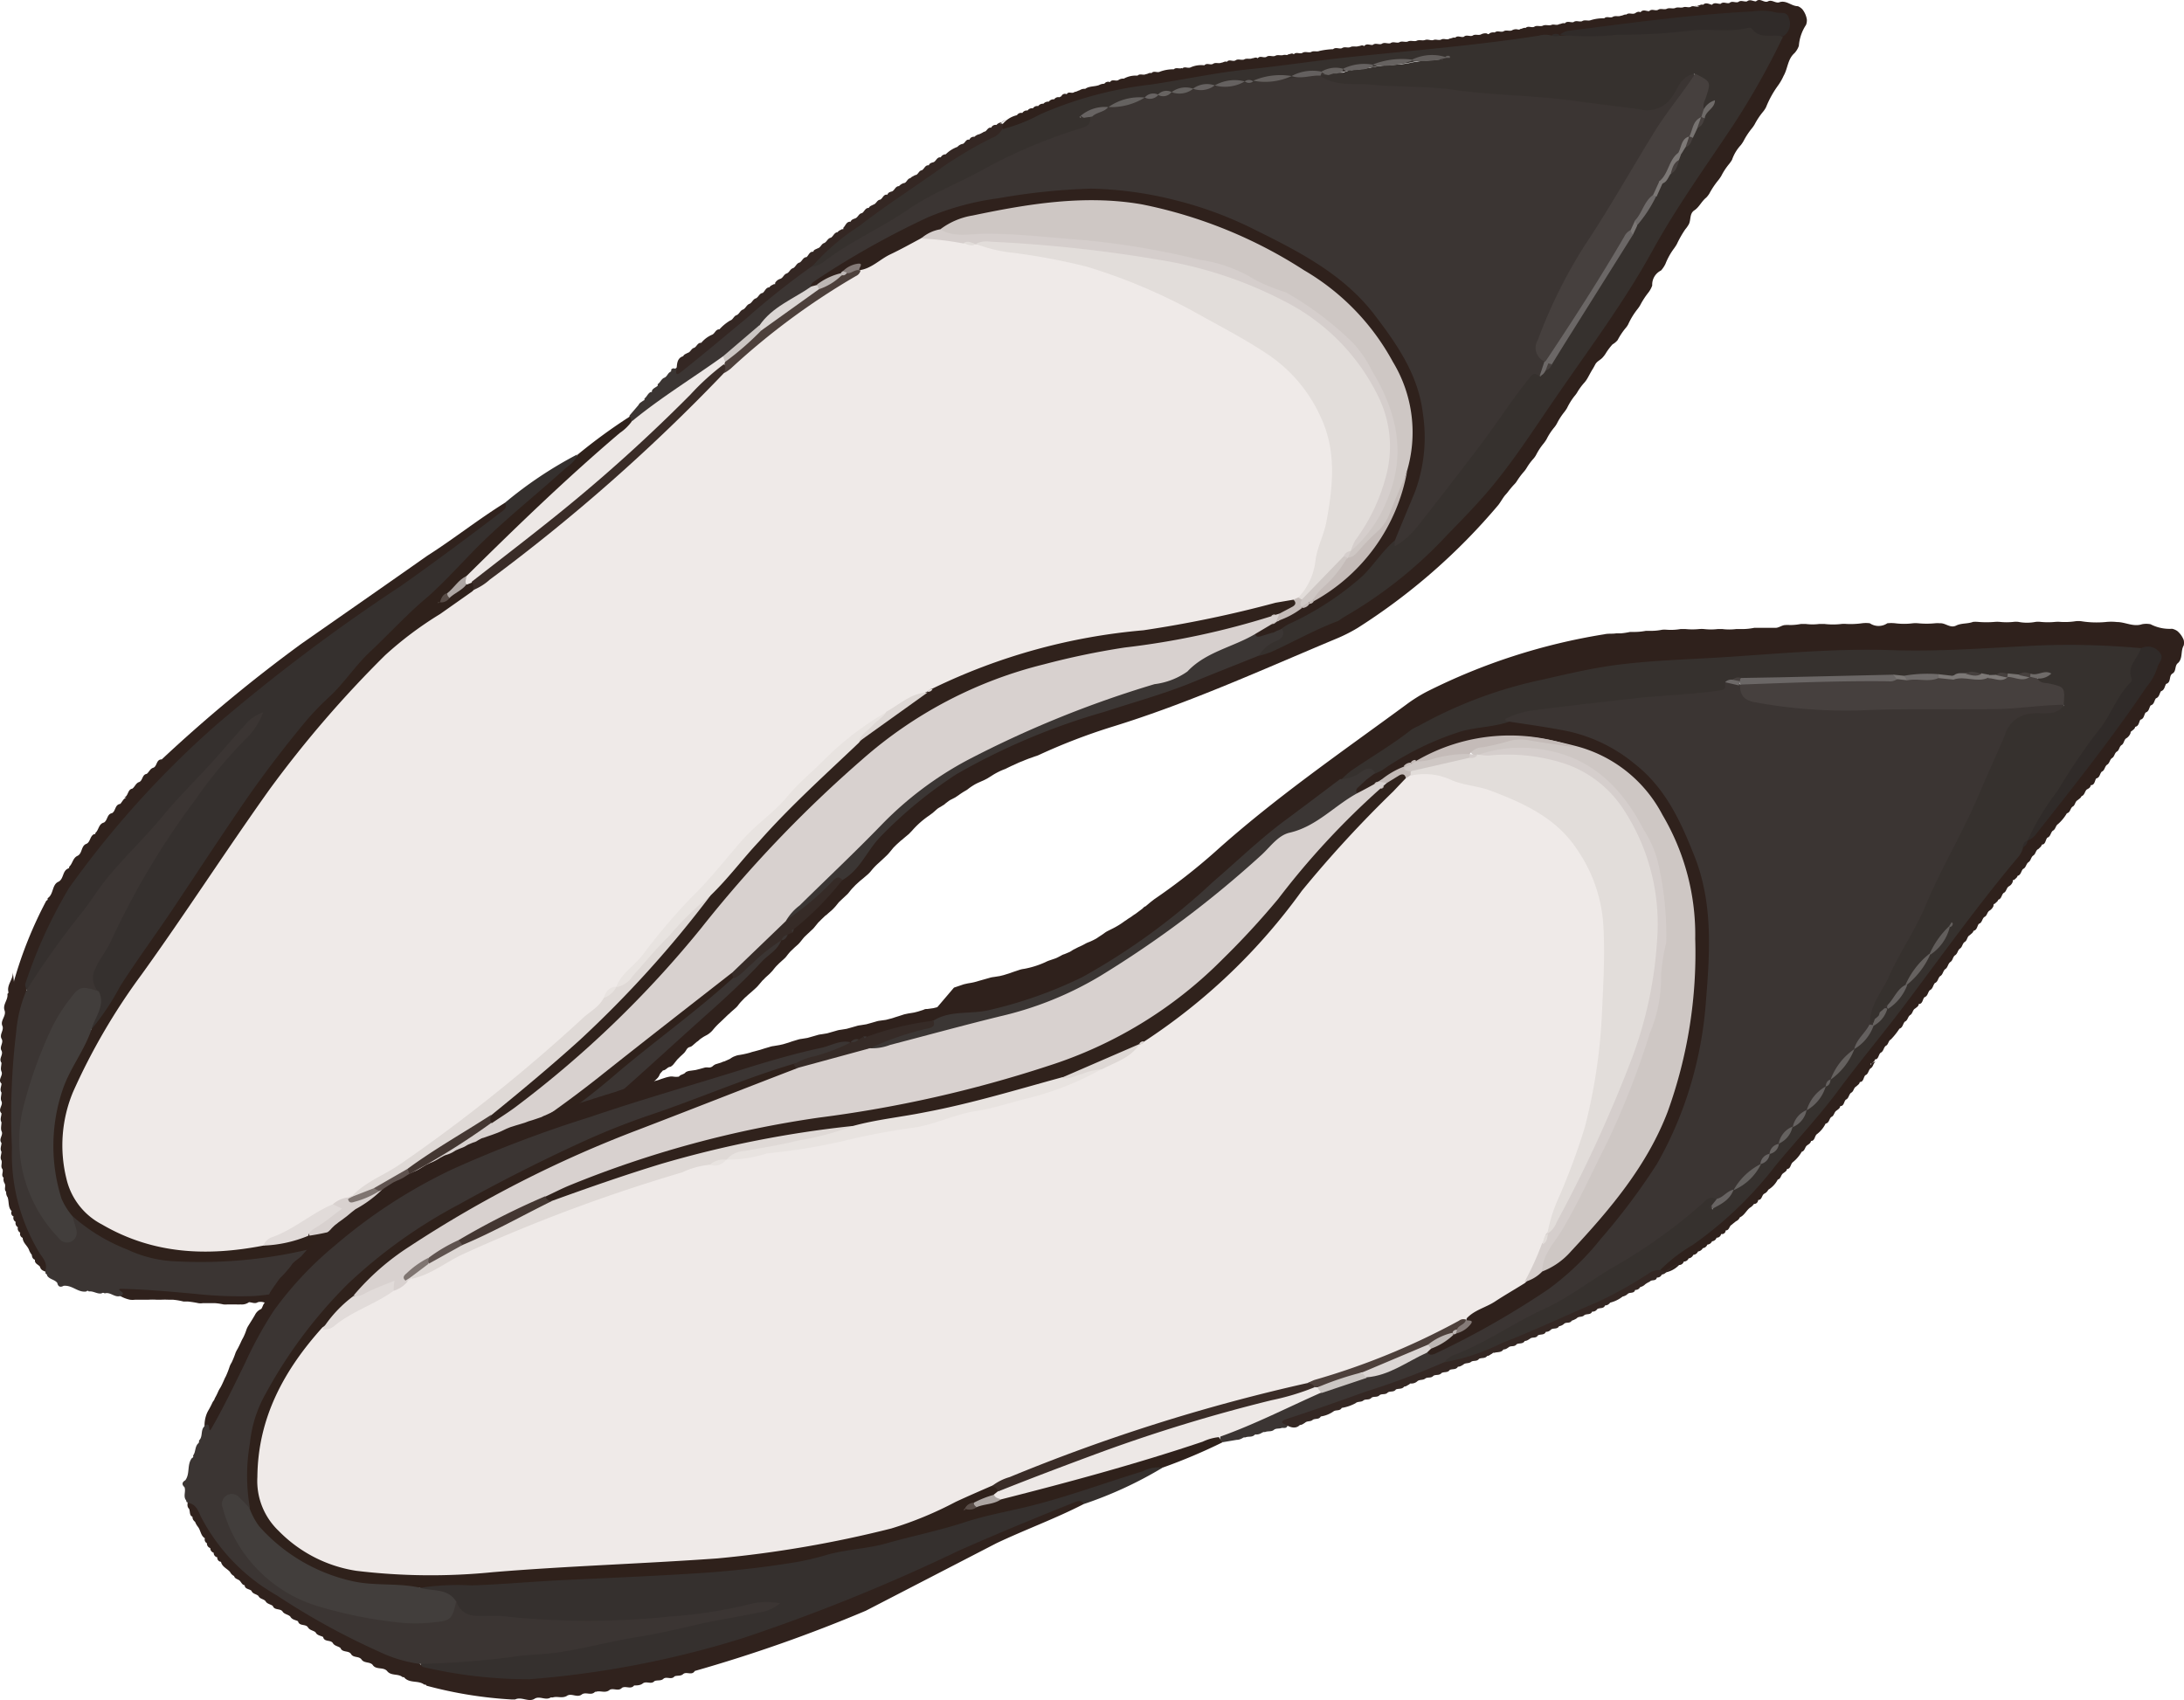 <svg xmlns="http://www.w3.org/2000/svg" viewBox="-0.017 0.011 158.486 123.367" style=""><g><g data-name="Layer 2"><g data-name="Vector6_339526648"><path d="M45.67 30.16l.65-.76c.06-.15.21-.21.32-.3l.11-.06v-.11c.18-.13.24-.37.45-.47h.09v-.09c.06-.15.2-.21.32-.29l.1-.07v-.12c.19-.12.25-.36.46-.46.21-.07.25-.3.42-.41l.1-.07v-.12a.22.22 0 0 1 .28-.06c2.35-1.54 4.33-3.54 6.53-5.27a28 28 0 0 1 3.15-2.38 52.85 52.85 0 0 0 5.72-3.36 80.13 80.13 0 0 1 13.48-6.67c.46-.17 1-.26 1.26-.72a2.21 2.21 0 0 1 1.08-.7l.36-.09c.75-.16 1.5-.36 2.24-.59a2.14 2.14 0 0 1 .34-.09l.68-.13.34-.07c.22 0 .45-.08.67-.14s.23 0 .34-.06a5.35 5.35 0 0 0 1.2-.18l.35-.06a5.63 5.63 0 0 0 1.22-.19l.35-.07A10.07 10.07 0 0 0 90 5.82a2 2 0 0 1 .34-.06c.17 0 .35 0 .52-.06h.35a12.56 12.56 0 0 0 2.29-.27l.37-.06a5.46 5.46 0 0 1 2.13.02 59.55 59.55 0 0 0 7.43.61c5.09.43 10.19.77 15.24 1.5a2.27 2.27 0 0 0 2.55-1 3.9 3.9 0 0 1 .79-.93c.29-.23.62-.6 1-.07a2.3 2.3 0 0 1-.65 1.32c-2.2 2.94-3.91 6.19-5.84 9.3a46.33 46.33 0 0 0-4.27 7.88 2.55 2.55 0 0 0-.1 2.22 1.12 1.12 0 0 1-.28 1 6.7 6.7 0 0 0-1.65 1.78c-2.14 3.1-4.42 6.09-6.8 9a7 7 0 0 1-1.66 1.59c-.5.31-.88.31-.84-.44a34.43 34.43 0 0 1 1.31-3.42 11.1 11.1 0 0 0-.69-9.71 18.83 18.83 0 0 0-7.16-7.28 31.79 31.79 0 0 0-10.92-4.37 29.25 29.25 0 0 0-18.62 2.9 32.66 32.66 0 0 0-5.75 3.61c-1.2 1.07-2.76 1.67-3.84 2.91-.9.73-1.73 1.53-2.62 2.27-1.91 1.54-4.09 2.69-6 4.26a1 1 0 0 1-.74.29.43.43 0 0 1-.22-.45z" fill="#3b3533"></path><path d="M36.62 36.5a29.37 29.37 0 0 1 5.23-3.5c.19.93-.6 1.26-1.11 1.69-4.39 3.62-8.33 7.7-12.39 11.65a93.62 93.62 0 0 0-14 17.63c-2.19 3.49-4.77 6.74-6.86 10.3-.18.3-.37.66-.84.51-.37-.9.58-1.74.14-2.64a2.07 2.07 0 0 1 0-2.31c3.09-6.22 6.57-12.18 10.77-16.42-2.93 3.34-6.8 7.23-10.24 11.49a41.46 41.46 0 0 0-3.89 5.39A4 4 0 0 1 2 71.87c-.95-.35-.33-1-.18-1.43A28.68 28.68 0 0 1 7 61.22a85 85 0 0 1 19-16.83c3.54-2.38 7-4.91 10.37-7.47a1.26 1.26 0 0 0 .25-.42z" fill="#35302e"></path><path d="M93.32 4h.08l.08-.05c.13 0 .25-.12.39 0 .18-.2.42 0 .62-.1.2-.13.42 0 .63-.06.19-.12.41 0 .6-.08a5.48 5.48 0 0 1 1-.13c.2-.17.43 0 .64-.07.19-.14.42 0 .61-.08.19-.1.41 0 .6-.07.13 0 .26-.12.4 0 .19-.23.42-.06.63-.09.2-.17.43 0 .64-.07.2-.15.43 0 .64-.05.19-.15.42 0 .63-.06.19-.13.42 0 .62-.06.21-.11.42 0 .63-.05.2-.11.42 0 .62-.06.2-.09.42.05.61 0 .19-.09.41.06.6-.05.19-.09.4.07.59-.06.13 0 .26-.11.4-.06.19-.2.42 0 .63-.07.19-.18.43 0 .63-.08.19-.14.42 0 .61-.09a.67.67 0 0 1 .44-.07c.06.07.12.06.18 0s.24-.1.38-.07c.19-.17.43 0 .63-.08.19-.13.42 0 .61-.07a.56.56 0 0 1 .47-.06h.08l.07-.05c.13 0 .24-.11.38-.07.19-.18.42 0 .62-.08.19-.14.42 0 .62-.08.19-.1.41 0 .61-.05.19-.1.4.06.59-.07.13 0 .26-.11.4-.05.18-.21.42-.05.63-.09.2-.16.42 0 .63-.07.19-.13.42 0 .61-.07a3.06 3.06 0 0 1 1-.14c.18-.18.41 0 .61-.1.19-.12.41 0 .6-.09.13 0 .25-.11.39-.08.18-.17.42 0 .62-.09.13-.08.25-.16.41-.08.18-.24.42-.07.63-.08.19-.2.42 0 .63-.09.2-.14.42 0 .62-.07.2-.11.42 0 .62-.06.19-.1.41 0 .6-.06.19-.08.41.07.59-.06.19-.07.4.08.59 0a.74.74 0 0 1-.31-.06.11.11 0 0 0 .18 0c.12 0 .25-.12.39-.06.19-.2.42-.06.64 0 .19-.21.42-.06.63-.07.2-.19.43 0 .64-.06.2-.18.42 0 .64-.07.2-.17.42 0 .64-.05.21-.18.43 0 .65 0 .29-.28.59.14.87 0 .3-.16.57.19.87.05.49-.13.84.3 1.3.3a.94.94 0 0 1 .33.23 1.61 1.61 0 0 1 .32.73.91.91 0 0 1-.06.4 3.18 3.18 0 0 0-.52 1.52 1.51 1.51 0 0 1-.32.53c-.5.44-.48 1.12-.79 1.65a3.85 3.85 0 0 1-.41.71 7.19 7.19 0 0 0-.86 1.56 1.77 1.77 0 0 1-.21.32 5.19 5.19 0 0 0-.62.93 2.28 2.28 0 0 1-.21.3 5.37 5.37 0 0 0-.59.9 2.23 2.23 0 0 1-.2.3 3 3 0 0 0-.64 1.07 3 3 0 0 1-.2.29 4.62 4.62 0 0 0-.58.88 3 3 0 0 1-.2.29 5.87 5.87 0 0 0-.67 1 1.93 1.93 0 0 1-.22.28c-.33.26-.5.67-.84.91-.42.25-.23.77-.47 1.1a1.94 1.94 0 0 1-.21.29 7.56 7.56 0 0 0-.61 1.07 3.28 3.28 0 0 1-.2.31 4.81 4.81 0 0 0-.63 1.13 2.11 2.11 0 0 1-.32.48 1.14 1.14 0 0 0-.64 1.09 1.86 1.86 0 0 1-.27.5 5.82 5.82 0 0 0-.61.94 2.73 2.73 0 0 1-.21.3 5.27 5.27 0 0 0-.65 1.07 1.37 1.37 0 0 1-.2.29 4.93 4.93 0 0 0-.57.86 1.31 1.31 0 0 1-.37.31 4.43 4.43 0 0 0-.49.65 1.71 1.71 0 0 1-.2.27c-.16.21-.45.3-.57.55l-.16.29c-.15.23-.27.48-.41.72a2.22 2.22 0 0 1-.19.27 4.33 4.33 0 0 0-.57.78 2.56 2.56 0 0 1-.2.26 4.75 4.75 0 0 0-.51.83 2.75 2.75 0 0 1-.19.28 4.75 4.75 0 0 0-.55.85 1.73 1.73 0 0 1-.19.28 4.38 4.38 0 0 0-.56.86 3 3 0 0 1-.2.29 4.46 4.46 0 0 0-.56.85 1.65 1.65 0 0 1-.19.27 4.1 4.1 0 0 0-.5.68 1.89 1.89 0 0 1-.2.27 5.3 5.3 0 0 0-.5.67 1.33 1.33 0 0 1-.21.26c-.15.16-.29.33-.42.5a2.75 2.75 0 0 1-.22.26c-.19.23-.32.49-.5.72a44.6 44.6 0 0 1-10.21 8.92 11.53 11.53 0 0 1-1.57.79c-5.4 2.26-10.72 4.69-16.33 6.41a43.44 43.44 0 0 0-5.19 2 1.75 1.75 0 0 1-.32.12l-.3.11-.15.05-.28.11-.14.06-.28.11-.13.06-.28.13-.14.06-.29.14-.16.08a4.78 4.78 0 0 0-1 .5l-.29.18-.29.15-.14.06-.29.13-.14.07a4.45 4.45 0 0 0-.51.33 1.38 1.38 0 0 1-.25.17 5.14 5.14 0 0 0-.49.32l-.24.16-.25.13-.12.06c-.11.07-.22.16-.33.24a.82.82 0 0 1-.22.16 2.07 2.07 0 0 1-.25.15l-.12.08-.34.3-.27.2a6.4 6.4 0 0 0-1.23 1.09l-.23.24-.36.3a2.11 2.11 0 0 1-.23.19l-.32.29-.21.21-.28.34a2.4 2.4 0 0 1-.21.23l-.35.33-.24.22a4.45 4.45 0 0 0-.56.59 2.39 2.39 0 0 1-.22.23l-.35.3-.22.18-.32.29-.2.21c-.1.1-.19.22-.28.33a1.34 1.34 0 0 1-.2.21l-.32.3-.21.2-.27.33-.2.21-.31.27a1.24 1.24 0 0 1-.22.18l-.3.29c-.06.07-.13.13-.2.2l-.27.33a1.34 1.34 0 0 1-.2.21l-.32.3-.21.2c-.1.11-.19.23-.28.34a2.09 2.09 0 0 1-.2.22c-.11.1-.22.19-.33.3l-.21.2c-.1.11-.19.22-.28.34a1.34 1.34 0 0 1-.2.21l-.33.3-.21.21c-.1.11-.19.22-.28.34l-.2.21-.33.3a1.89 1.89 0 0 1-.2.2l-.28.33a2 2 0 0 1-.2.21l-.31.28-.21.18-.31.28-.19.2a2.69 2.69 0 0 0-.27.32 1.34 1.34 0 0 1-.2.21l-.32.28a2.09 2.09 0 0 1-.22.2l-.32.31-.23.22a5 5 0 0 0-.55.58 1.58 1.58 0 0 1-.23.22 1.32 1.32 0 0 1-.25.16l-.13.07a4 4 0 0 0-.34.23.87.87 0 0 1-.21.17l-.31.27A.47.47 0 0 1 50 76a.43.43 0 0 0-.2.18 1.88 1.88 0 0 1-.16.23l-.31.29-.2.2-.27.34a.83.83 0 0 1-.23.19c-.21 0-.32.25-.54.26-.08.11-.2.19-.25.33a.74.74 0 0 1-.14.22 3.83 3.83 0 0 1-.29.28l-.2.17-.29.27-.21.19-.32.3a2.39 2.39 0 0 1-.23.22 4.26 4.26 0 0 0-.54.58 1.45 1.45 0 0 1-.21.22l-.34.29-.22.18c-.11.09-.22.18-.32.28l-.22.19-.21.2a2.11 2.11 0 0 1-.23.19l-.22.2a1.43 1.43 0 0 1-.23.2l-.23.21a2.11 2.11 0 0 1-.23.19 2.09 2.09 0 0 1-.22.2l-.22.19-.22.19a1.68 1.68 0 0 1-.21.18l-.31.27-.21.19-.32.29-.24.17-.37.25-.23.17-.34.28-.21.18-.21.19-.21.18a2.61 2.61 0 0 0-.31.27l-.21.18-.32.29a1.5 1.5 0 0 1-.24.18l-.36.24-.23.17a3.92 3.92 0 0 0-.32.25.87.87 0 0 1-.21.17c-.1.09-.2.17-.3.27a1.25 1.25 0 0 1-.22.16l-.23.13-.12.07-.21.18-.23.16-.25.14-.11.07-.22.17-.22.16-.24.13-.11.07-.32.25a.87.87 0 0 1-.23.16l-.25.14-.13.06-.48.32a2.07 2.07 0 0 1-.24.17l-.27.14-.13.07a4.33 4.33 0 0 0-.51.31 1.38 1.38 0 0 1-.25.17 1.71 1.71 0 0 1-.27.14l-.13.07a3.36 3.36 0 0 0-.51.32l-.26.18-.29.14-.15.08-.31.14-.16.08a8.9 8.9 0 0 0-2.18.91 1.66 1.66 0 0 1-.31.12l-.3.11h-.14l-.28.11-.14.06-.28.11a.94.94 0 0 1-.15.06 1.45 1.45 0 0 1-.29.11l-.31.07a3.78 3.78 0 0 0-.6.17l-.29.1-.28.1h-.13l-.27.1-.12.05-.26.1a1.09 1.09 0 0 1-.26 0h-.5l-.25.08-.12.05a1.06 1.06 0 0 1-.25.09 1.09 1.09 0 0 1-.26.05h-.7l-.42.09h-.72a2.4 2.4 0 0 1-.28 0h-.42a1.27 1.27 0 0 1-.28-.06.81.81 0 0 0-.41 0c-.21.14-.43 0-.64 0a.88.88 0 0 1-.61.16 1.71 1.71 0 0 1-.32 0h-.62a1.54 1.54 0 0 1-.3 0 4.14 4.14 0 0 0-.6-.09H14.69a1.06 1.06 0 0 1-.31 0 6.83 6.83 0 0 0-.77-.12h-.31a4.83 4.83 0 0 0-.76-.13h-.3a5.87 5.87 0 0 0-.59 0h-.3a4 4 0 0 0-.6 0h-.97a1.47 1.47 0 0 1-.36 0 2.42 2.42 0 0 1-.81-.33c-.67-.9.18-.76.57-.76a27.77 27.77 0 0 1 4.08.25C20.58 94.66 27 92.28 33 88.45c5.26-3.37 9.84-7.61 14.43-11.81 3-2.69 6-5.27 8.79-8.16a1.6 1.6 0 0 1 .26-.26c.17-.16.36-.31.54-.47l.38-.37c.07-.09.16-.18.24-.27 1.09-1.14 2.27-2.19 3.26-3.42 1.1-.77 1.66-2 2.55-3a31.47 31.47 0 0 1 13.77-8.41c4.79-1.53 9.51-3.25 14.2-5.06 8.7-3.27 15-9.36 20-17 2.34-3.56 5-6.89 7.16-10.61 2.56-4.51 5.62-8.7 8.29-13.13.77-1.18 1.35-2.48 2.13-3.75s.48-1.65-1.19-1.55a88.42 88.42 0 0 0-10.9 1.08c-1.12.2-2.25.22-3.36.43l-.38.07-.76.08c-7.57 1-15.19 1.53-22.74 2.64-5.31.78-10.67 1.27-15.59 3.76a1.63 1.63 0 0 1-1.31.23.39.39 0 0 1-.1-.36 1.89 1.89 0 0 1 1.11-.74.36.36 0 0 1 .39-.16.39.39 0 0 1 .38-.18.4.4 0 0 1 .39-.16.37.37 0 0 1 .38-.16.42.42 0 0 1 .38-.17.45.45 0 0 1 .39-.15.42.42 0 0 1 .39-.17.37.37 0 0 1 .39-.15A.33.33 0 0 1 77 7a.28.28 0 0 1 .39-.15c.13-.25.4 0 .57-.17.13 0 .24-.09.37-.12a.62.62 0 0 1 .4-.1c.29-.21.65-.15 1-.27a.76.76 0 0 1 .39-.1.34.34 0 0 1 .41-.12c.15-.24.41-.05.6-.14a.57.57 0 0 1 .4-.11 1.8 1.8 0 0 1 1-.22c.18-.18.42 0 .61-.11.13 0 .25-.13.4-.07.18-.21.42 0 .62-.11a2.8 2.8 0 0 1 1-.17c.18-.17.41 0 .61-.1a.5.5 0 0 1-.01.06c.17-.21.42 0 .62-.1a1.9 1.9 0 0 1 1-.15c.18-.2.42 0 .62-.1.19-.14.42 0 .61-.09.13 0 .25-.13.4-.06.17-.22.41 0 .62-.1.19-.15.42 0 .63-.07.18-.12.41 0 .59-.09.13 0 .26-.11.4 0 .18-.22.42 0 .63-.1.2-.15.42 0 .63-.07.19-.12.42 0 .61-.07a.61.61 0 0 1 .2 0z" fill="#2f211c"></path><path d="M6.63 74.69a18.42 18.42 0 0 0 2.08-3.12c1.22-1.91 2.56-3.72 3.82-5.6 1.75-2.63 3.49-5.27 5.27-7.88q2.09-3 4.45-5.83a19.39 19.39 0 0 1 1.61-1.66c1.09-1 1.89-2.28 3-3.31 1.41-1.33 2.72-2.77 4.2-4 1.12-1 2.12-2.1 3.16-3.17 2.09-2.16 4.44-4 6.66-6 .37-.33.83-.58 1-1.1a40.13 40.13 0 0 1 3.82-2.79l.16.43c.09.49-.25.76-.55 1-3.88 3.26-7.46 6.85-11.17 10.3a17.1 17.1 0 0 0-1.4 1.15 1.37 1.37 0 0 1-.3.19h.08a.37.37 0 0 1 .18-.17 6.72 6.72 0 0 1 1.21-.93.57.57 0 0 1 .56.12.73.73 0 0 1 0 .8 2.65 2.65 0 0 1-1 .91c-5 2.73-8.62 7-11.94 11.41A252.17 252.17 0 0 0 7 76.68c-1.61 2.69-2.68 5.57-1.79 8.83a4.3 4.3 0 0 0 1.69 2.54 12.56 12.56 0 0 0 6.59 2.35 22.47 22.47 0 0 0 5.43-.25 17.27 17.27 0 0 0 3.47-.72c5-1 9.28-3.81 13.58-6.42 5.64-3.43 10.56-7.84 15.8-11.82.42-.31.74-.83 1.4-.69a.48.48 0 0 1 .22.53c-1.23 1.74-3 2.83-4.65 4.15A109 109 0 0 1 34.88 85.3c-4.16 2.43-8.28 4.9-13.1 5.86-3.86.76-7.73 1.26-11.59.15a12.13 12.13 0 0 1-5.27-3C3.57 86.78 3.5 84.84 3.51 83a12.41 12.41 0 0 1 3.12-8.31z" fill="#2f211b"></path><path d="M36.62 36.5c.15.24.07.41-.14.57-2.45 1.87-4.92 3.71-7.43 5.48A133.62 133.62 0 0 0 15.6 52.68 69.71 69.71 0 0 0 5 64.44a34.33 34.33 0 0 0-3.19 7c0 .1.05.26.08.39a1.44 1.44 0 0 1 0 1.06 42.49 42.49 0 0 0-.65 11 13.61 13.61 0 0 0 1.94 6.87c.25.42 1 1 .17 1.56-.19-.08-.41-.13-.46-.38-.12-.17-.41-.22-.37-.51-.17-.06-.21-.2-.23-.36a1.22 1.22 0 0 1-.2-.35c-.11-.31-.45-.51-.46-.88a.31.31 0 0 1-.18-.38.34.34 0 0 1-.17-.39.35.35 0 0 1-.16-.39.32.32 0 0 1-.15-.39.28.28 0 0 1-.14-.39c-.27-.26-.18-.64-.29-1a.62.62 0 0 1-.11-.4c-.18-.18 0-.42-.11-.61a.54.54 0 0 1-.07-.41c-.22-.18 0-.42-.09-.63-.16-.19 0-.42-.07-.63-.13-.2 0-.42 0-.63-.13-.21 0-.43 0-.64-.24-.29.17-.58 0-.86-.07-.21 0-.43 0-.64-.13-.22 0-.43 0-.65-.29-.29.14-.59 0-.87-.1-.21 0-.43 0-.64-.15-.21 0-.43 0-.65-.3-.28.14-.58 0-.87-.09-.21 0-.43 0-.64-.23-.3.16-.58 0-.88-.17-.3.19-.57 0-.87-.15-.31.17-.58.08-.89-.21-.41.28-.73.15-1.14-.17-.44.27-.78.2-1.21l.07-.07v-.09c-.12-.53.38-.92.32-1.45l.09.77v-.1a29.89 29.89 0 0 1 2.34-5.82l.1-.07v-.12c.45-.28.3-1 .8-1.2.37-.21.27-.75.66-.94L5 63v-.09c.25-.22.26-.61.58-.78.4-.16.26-.75.69-.89.28-.15.24-.57.55-.7h.08v-.08c.26-.22.23-.66.63-.76.27-.17.21-.61.58-.68.28-.15.2-.62.6-.67.15-.16.22-.38.45-.47H9c.31-.11.23-.58.59-.64.17-.13.24-.36.44-.46.33-.08.24-.56.6-.61.17-.13.24-.37.46-.44.31-.09.21-.62.63-.61a108.37 108.37 0 0 1 10.13-8.39c3.05-2.13 6.1-4.25 9.14-6.39 1.86-1.18 3.67-2.62 5.63-3.84z" fill="#30221d"></path><path d="M72.81 9l-.1.33c.15.47-.19.67-.5.84-4.77 2.56-8.92 6-13.3 9.16a56.23 56.23 0 0 0-4.77 3.79C52.55 24.43 51 25.75 49.41 27c-.45.37-.37 0-.33-.25s0-.75.48-.89c.06-.14.21-.17.32-.24.22-.05.26-.32.48-.37.19-.09.24-.38.51-.36a2.1 2.1 0 0 1 .81-.6c.19-.1.24-.39.51-.38a3.42 3.42 0 0 1 .78-.64c.21-.06.26-.33.47-.39.2-.09.25-.34.47-.41.19-.09.25-.34.46-.41.19-.08.25-.34.47-.4.19-.09.24-.36.49-.39.17-.13.22-.4.49-.41.07-.13.21-.16.32-.23h.09v-.09a.65.65 0 0 1 .36-.29c.22-.06.26-.32.47-.39.21-.07.26-.34.48-.39.19-.1.24-.36.48-.41.18-.11.24-.38.49-.39.16-.13.21-.42.5-.39 0-.15.2-.18.31-.25.22-.05.26-.32.47-.38.2-.09.25-.35.49-.39.18-.11.24-.38.49-.4.07-.12.21-.15.31-.22h.1v-.1c.17-.16.22-.46.53-.44.06-.16.2-.19.33-.24.21-.07.25-.35.49-.38.18-.1.23-.39.5-.38.06-.14.21-.17.33-.24.22-.06.26-.34.5-.36.19-.1.23-.41.52-.36.05-.17.2-.2.34-.24.19-.09.24-.38.5-.38a.77.77 0 0 1 .34-.22c.21 0 .26-.34.49-.36.08-.11.22-.14.33-.22.23 0 .26-.32.49-.35.19-.09.24-.4.51-.36.06-.16.2-.19.35-.23.19-.08.24-.39.52-.35a.39.39 0 0 1 .36-.22 2.32 2.32 0 0 1 .85-.54.68.68 0 0 1 .34-.21c.21 0 .25-.38.53-.31a.33.33 0 0 1 .36-.21.74.74 0 0 1 .36-.19 2.21 2.21 0 0 0 .34-.18c.21 0 .25-.35.52-.29a.34.34 0 0 1 .38-.2.54.54 0 0 1 .37-.19 1.22 1.22 0 0 1 .35-.2 2.26 2.26 0 0 0-.46.31.16.16 0 0 1 .18 0h.08z" fill="#342723"></path><path d="M58.91 19.36a15.73 15.73 0 0 1 3.39-2.92c2-1.55 4.15-2.92 6.21-4.4A30.92 30.92 0 0 1 72 10a1.28 1.28 0 0 0 .7-.61 11.91 11.91 0 0 0 2.78-1.09 27.77 27.77 0 0 1 8-2.15c2.37-.35 4.72-.87 7.11-1.11s5-.65 7.56-.91c4.5-.47 9-.83 13.5-1.53a1.67 1.67 0 0 1 .94 0c.2-.1.41.06.61 0 4.42-.31 8.83-.75 13.27-.77a5.43 5.43 0 0 1 2.89.87 55.81 55.81 0 0 1-3.66 6.48c-2 3-4.07 5.88-5.79 9-2 3.65-4.5 7-6.85 10.41-1.44 2.08-2.8 4.21-4.38 6.2-1.13 1.43-2.39 2.72-3.64 4a31.85 31.85 0 0 1-7.53 6c-.16.09-.3.23-.46.3-1.66.62-3.2 1.5-4.81 2.23a7.2 7.2 0 0 1-.9.28c-.14-.64.37-.88.77-1.13a2 2 0 0 0 .86-1 4.29 4.29 0 0 1 1.66-1.15 15.13 15.13 0 0 0 5.46-4.32c.29-.33.44-1 1.12-.74 0 .14-.13.49.13.32a6.05 6.05 0 0 0 1.5-1.36c1.51-1.91 3-3.84 4.46-5.77 1.29-1.68 2.42-3.48 3.76-5.12.29-.36.44-.13.66 0 .21-.13.25-.39.43-.56a3.56 3.56 0 0 0 .28-.73c1.82-3 3.83-5.93 5.66-9a4.68 4.68 0 0 1 .43-.75c.5-.67.89-1.4 1.33-2.11a5.41 5.41 0 0 1 .5-.88c.2-.26.41-.5.62-.75a2.8 2.8 0 0 0 .56-.94c.07-.17.15-.34.23-.51a4.66 4.66 0 0 1 .3-.47 3.19 3.19 0 0 0 .49-.76 2.82 2.82 0 0 1 .37-.63 4.83 4.83 0 0 0 .5-.77 4.35 4.35 0 0 1 .75-.81c-.27.1-.36.47-.69.35-.38-.83.33-1.89-.53-2.63-1 .13-1.19 1.06-1.64 1.67a2.17 2.17 0 0 1-2.41.88c-1.55-.2-3.12-.39-4.67-.6-2.93-.41-5.9-.39-8.83-.81-2-.28-4-.17-6-.37-1.2-.11-2.49.14-3.59-.62l.09-.12a1.83 1.83 0 0 1 .24-.13 1.45 1.45 0 0 1 .28 0h1.03l.15-.06.32-.11a15.62 15.62 0 0 0 1.82-.25c.9-.18 1.83-.09 2.73-.32a10.12 10.12 0 0 1 2.26-.16c-.16.08 0-.06-.12 0a7.07 7.07 0 0 0-2.25.16c-.91.2-1.84.1-2.74.33a16 16 0 0 0-2.17.34c-.53.13-1.09.07-1.61.25a15.36 15.36 0 0 0-2.15.23c-.92.22-1.89.1-2.8.34-.2.09-.42 0-.62 0-.72.18-1.48.08-2.19.29-.52.15-1.07.08-1.59.24-.51.15-1.06.08-1.58.25-.32.09-.65.11-1 .2-.32.09-.66.11-1 .2-.89.2-1.77.42-2.64.69a9.15 9.15 0 0 0-1.69.59c-.06.07-.15 0-.23 0s.1.09.19 0 .38-.17.55.05c.09.56-.35.67-.71.79a37.83 37.83 0 0 0-7.08 3c-1.8 1-3.76 1.73-5.47 2.92-2 1.36-4.18 2.3-6.07 3.76a1.72 1.72 0 0 1-.85.35z" fill="#36312e"></path><path d="M101.21 39.22c-.9.76-1.51 1.76-2.34 2.58a21.33 21.33 0 0 1-5.41 3.52 4.3 4.3 0 0 0-.45.29l-.09.14a1.35 1.35 0 0 1-.27.2l-.15.05-.31.14c-.42 0-1 .76-1.23-.22.23-.49.73-.59 1.15-.81l.31-.16.16-.09a12.51 12.51 0 0 1 1.74-.86l.62-.41a5.29 5.29 0 0 1 .5-.32 14.15 14.15 0 0 0 6.37-9c1.16-5.5-1.29-9.62-5.34-12.83a30.76 30.76 0 0 0-12.8-6 24.14 24.14 0 0 0-8.13-.2 20.1 20.1 0 0 0-7 1.67 7 7 0 0 0-1.57.73c-1.09.59-2.2 1.15-3.25 1.82a1.62 1.62 0 0 1-1.26.33c-.41-.3-.74 0-1.08.18a2.2 2.2 0 0 1-.3.19c-.58.31-1.2.55-1.78.86-.18.05-.36.1-.46-.13s.16-.42.33-.53a61.42 61.42 0 0 1 8.15-4.58 19.88 19.88 0 0 1 5.1-1.38 46.11 46.11 0 0 1 6.75-.7 27.13 27.13 0 0 1 6.15.85 27.6 27.6 0 0 1 5.6 2.07c3.23 1.6 6.49 3.23 8.78 6.2 1.66 2.17 3.21 4.39 3.54 7.22a11.43 11.43 0 0 1-.56 5.62c-.46 1.13-.98 2.34-1.47 3.56z" fill="#2f211c"></path><path d="M123 5.36c1.15.58 1.15.58.78 1.71-.1.29-.28.57-.12.9s0 .38-.1.55a10.44 10.44 0 0 0-.85 1.4 6 6 0 0 0-.75 1.23c-.51.66-.69 1.55-1.39 2.07-.19.3-.27.65-.45.95-.49.6-.8 1.31-1.25 1.93a8.09 8.09 0 0 0-.46.73c-2 3.14-3.83 6.39-6.09 9.37l-.22.06a1.09 1.09 0 0 1-.52-1.58 36 36 0 0 1 3.42-6.89c1.74-2.61 3.27-5.33 4.91-8 .92-1.54 2.09-2.9 3.09-4.43z" fill="#46403e"></path><path d="M33.83 41.82c3.61-3.57 7.26-7.1 11.13-10.39a3.47 3.47 0 0 0 .87-.84c2.1-1.73 4.42-3.14 6.62-4.72.27 0 .3.22.3.44a1.24 1.24 0 0 1-.14.38 150.13 150.13 0 0 1-15.83 14.1 6.5 6.5 0 0 1-2.56 1.5l-.35.14c-.44-.18-.26-.43-.04-.61z" fill="#ede8e6"></path><path d="M58.86 20.8l.41-.11c.27 0 .29.22.25.44-1.37 1.12-2.6 2.44-4.38 3-.19-.14-.29-.29-.06-.48.92-1.37 2.49-1.95 3.78-2.85z" fill="#dbd6d4"></path><path d="M55.08 23.62l.14.42a3.67 3.67 0 0 1-2.62 2.23l-.15-.4z" fill="#cbc6c3"></path><path d="M80.42 7.78a3.93 3.93 0 0 1 2.64-.69 4.63 4.63 0 0 1-2.64.69z" fill="#656260"></path><path d="M90.92 5.87a5 5 0 0 1 2.8-.34 4.65 4.65 0 0 1-2.8.34z" fill="#65615f"></path><path d="M93.71 5.53a3.2 3.2 0 0 1 2.17-.32 1.42 1.42 0 0 0 .08.18l-.16.11c-.71-.04-1.4.27-2.09.03z" fill="#64605f"></path><path d="M88.13 6.21a2.93 2.93 0 0 1 2.19-.29 2.89 2.89 0 0 1-2.19.29z" fill="#656160"></path><path d="M79.24 8.47l-.61.09a.19.19 0 0 1-.23-.14 2.71 2.71 0 0 1 2-.64c-.28.38-.83.36-1.16.69z" fill="#686463"></path><path d="M86.55 6.45a1.7 1.7 0 0 1 1.59-.24 1.68 1.68 0 0 1-1.59.24z" fill="#666261"></path><path d="M85 6.7a1.69 1.69 0 0 1 1.58-.25A1.63 1.63 0 0 1 85 6.7z" fill="#656260"></path><path d="M112.15 26.89c-.1.18-.21.35-.43.38l.33-1a.21.21 0 0 1 .22 0c.06.05.09.08.08.1a.54.54 0 0 1-.2.52z" fill="#6d6968"></path><path d="M84 6.89a.83.83 0 0 1 1-.2.77.77 0 0 1-1 .2z" fill="#686462"></path><path d="M83.05 7.09a.81.81 0 0 1 1-.2.81.81 0 0 1-1 .2z" fill="#686463"></path><path d="M90.31 5.92a.5.5 0 0 1 .62 0 .5.5 0 0 1-.62 0z" fill="#656160"></path><path d="M3.28 92.42a1.64 1.64 0 0 0 0-.22c.17-.52-.2-.92-.43-1.26a13.82 13.82 0 0 1-2-7.65 50.31 50.31 0 0 1 .31-8.41 9.84 9.84 0 0 1 .74-3 63 63 0 0 1 3.81-5.38c.77-.91 1.39-2 2.17-2.91 1.21-1.46 2.58-2.77 3.8-4.22 1-1.24 2.17-2.4 3.27-3.59.94-1 1.85-2.11 2.8-3.14a2.85 2.85 0 0 1 1.33-.94 5.08 5.08 0 0 1-1.33 2 33.52 33.52 0 0 0-3.61 4.37 57.19 57.19 0 0 0-6.08 10.18c-.3.7-.82 1.28-1.13 2A1.45 1.45 0 0 0 7.15 72a2.85 2.85 0 0 0-2.49 1.8c-1.78 3.2-3.19 6.6-2.8 10.43a8 8 0 0 0 2.89 5.46c.59-.43.06-1.07.48-1.44a13.22 13.22 0 0 0 4 2.44 9.07 9.07 0 0 0 3.67.86 33.82 33.82 0 0 0 10-1 36.51 36.51 0 0 0 9-3.94q4.3-2.46 8.39-5.27A50.69 50.69 0 0 0 44.62 78c2.82-2.41 5.87-4.56 8.61-7.07 1-1.12 1.82-2.44 3.46-2.72-.25.74-.95 1.07-1.44 1.6-1.17 1.26-2.42 2.43-3.71 3.58-3.08 2.74-6.09 5.57-9.24 8.22a88.67 88.67 0 0 1-8.41 6.65 38.07 38.07 0 0 1-9.11 4.44 25.19 25.19 0 0 1-6.34 1.36 29.76 29.76 0 0 1-4.33-.16c-1.76-.16-3.52-.32-5.28-.36-.5 0 .09.21.07.34a.18.18 0 0 1-.17.17c-.41.16-.73-.31-1.15-.18a.18.18 0 0 0-.23 0c-.32.06-.6-.19-.92-.14a.11.11 0 0 0-.18 0c-.61.1-1-.47-1.65-.41-.24.13-.4.07-.46-.21-.19-.25-.55-.25-.73-.52a.21.21 0 0 0-.13-.17z" fill="#3b3533"></path><path d="M5.23 88.25c.1.35.22.69.29 1a.72.72 0 0 1-.44.89.73.73 0 0 1-.83-.28 10.16 10.16 0 0 1-2.55-9.6 31.92 31.92 0 0 1 1.9-5.36 11.86 11.86 0 0 1 1.47-2.41c.68-.93.87-.93 2.08-.54.51 1-.27 1.84-.52 2.74-.51 1.54-1.56 2.82-2.09 4.37A12.68 12.68 0 0 0 4.45 87a5 5 0 0 0 .78 1.25z" fill="#423e3c"></path><path d="M91.07 46c.05.23.19.25.38.19l.85-.26c.11 0 .24-.09.35-.15a1.61 1.61 0 0 0 .36-.15c.25.43 0 .7-.34.87a2.58 2.58 0 0 0-1.34 1.09c-1.56.63-3.11 1.23-4.65 1.87-2.14.89-4.37 1.49-6.56 2.21a47.75 47.75 0 0 0-10.74 4.53 31.52 31.52 0 0 0-5.55 4.58c-.95 1-1.45 2.37-2.71 3.09a37.58 37.58 0 0 0-3 2.53c-.36.26-.65.84-1.25.45a1 1 0 0 1 .37-1c3.1-2.86 5.84-6.1 9.17-8.71a27.45 27.45 0 0 1 6.7-3.87c3.79-1.51 7.45-3.37 11.47-4.25a3.36 3.36 0 0 0 1.53-.87c1.27-1.14 3-1.5 4.44-2.3a.46.46 0 0 1 .52.15z" fill="#3b3634"></path><path d="M129.35 2.66c-.75-.19-1.66.23-2.25-.58a.32.32 0 0 0-.26-.05c-1.45.37-2.93 0-4.42.23a42.61 42.61 0 0 1-5.07.27 18.67 18.67 0 0 1-4.16 0 1.23 1.23 0 0 1 .74-.3c4.41-.56 8.81-1.17 13.25-1.39a4.2 4.2 0 0 1 1.62.06c.36.12.86-.12 1 .44a1.06 1.06 0 0 1-.45 1.32z" fill="#302b29"></path><path d="M56.92 66.86a19.78 19.78 0 0 0 3.57-3c.3-.28.43-.17.63 0a21.61 21.61 0 0 1-3.52 3.57.17.17 0 0 0-.1.25l-.35.15c-.21.08-.27.33-.46.41A13.67 13.67 0 0 0 54.5 70c-.42.32-.73.8-1.27 1l-.18-.39a.78.78 0 0 1 .33-.82c1-.87 1.9-1.79 2.83-2.7.19-.21.41-.39.71-.23z" fill="#362b27"></path><path d="M56.69 68.25a.57.57 0 0 1 .46-.41c-.1.21-.21.38-.46.41z" fill="#3b3533"></path><path d="M113.19 2.56a.56.56 0 0 1-.61 0 .56.56 0 0 1 .61 0z" fill="#302b29"></path><path d="M57.5 67.69c-.11-.15-.07-.23.1-.25-.03.08-.07.16-.1.25z" fill="#3b3533"></path><path d="M62.35 19.62c.88-.12 1.48-.79 2.24-1.15s1.51-.78 2.26-1.18a5.59 5.59 0 0 1 3 0 3.72 3.72 0 0 0 1 .21l.42.06c3.1.67 6.29.94 9.31 2a45 45 0 0 1 11.93 6.14A10.33 10.33 0 0 1 97 35.63a39 39 0 0 1-1.4 6.09 3.19 3.19 0 0 1-1 1.72 2 2 0 0 1-.54.33 94.84 94.84 0 0 1-13.26 2.67 38.41 38.41 0 0 0-13 3.85l-.37.1-.18.06a12.17 12.17 0 0 0-3 1.54 54.74 54.74 0 0 0-7.43 6.51 123.8 123.8 0 0 0-8.92 9.82c-.91 1.07-1.89 2.07-2.81 3.14a2.37 2.37 0 0 1-.28.27 2.4 2.4 0 0 0-.87 1 97.81 97.81 0 0 1-8 7.07 85.1 85.1 0 0 1-10.11 7.06 3.53 3.53 0 0 1-.5.28 5.62 5.62 0 0 0-1.13.61 46 46 0 0 1-5.1 2.65c-4.08.79-8 .64-11.73-1.54a5 5 0 0 1-2.57-3.33 10.07 10.07 0 0 1 .48-6.27 45.6 45.6 0 0 1 5-8.56c3.18-4.42 6.12-9 9.29-13.44a81.1 81.1 0 0 1 8.35-9.69 26 26 0 0 1 4-3l2.33-1.64a19.13 19.13 0 0 1 3.35-2.73 141.88 141.88 0 0 0 13.19-11.8c.48-.49 1-.89 1.5-1.38a65 65 0 0 1 8.06-6.37 6.64 6.64 0 0 1 1.76-1z" fill="#efeae8"></path><path d="M24.14 87.4a2.08 2.08 0 0 1 1.06-.49l.17.07a9.71 9.71 0 0 0 2-.78c.74-.42 1.5-.8 2.22-1.25 2-1.24 4.08-2.33 6-3.71a73.47 73.47 0 0 0 14.6-13.63A86.41 86.41 0 0 1 64.54 53.1a31.93 31.93 0 0 1 13.14-5.7 61.88 61.88 0 0 1 6.18-1.07A43.21 43.21 0 0 0 92 44.44a2 2 0 0 1 .6 0 .58.58 0 0 1 .32.21c0 .21 0 .4-.27.46a.65.65 0 0 1-.32.16l-1.18.7c-1.63 1-3.63 1.31-5 2.77a5.25 5.25 0 0 1-2.39.92 76.87 76.87 0 0 0-13.57 5.51 25.17 25.17 0 0 0-6.27 4.73c-1.94 2-3.94 3.88-5.91 5.82a3.73 3.73 0 0 0-1 1.13l-3.87 3.72c-3.25 2.54-6.51 5.07-9.74 7.64a84.86 84.86 0 0 1-15.79 9.86 17.66 17.66 0 0 1-5.17 1.61c-.2-.74.52-.81.85-1.17s.99-.36.85-1.11z" fill="#d8d1cf"></path><path d="M52.53 27.07a133.3 133.3 0 0 1-17 15 4.1 4.1 0 0 1-1.26.78.57.57 0 0 0-.07-.61c2.11-1.65 4.23-3.27 6.31-4.95a117.19 117.19 0 0 0 9.58-8.65 17.85 17.85 0 0 1 2.41-2.19c.39.23.31.43.03.62z" fill="#3a2c27"></path><path d="M24.14 87.4l.66.32c-.62.47-1.15.9-1.71 1.26-.3.2-.64.32-.74.71a9.34 9.34 0 0 1-3.25.71 1 1 0 0 1 .66-.62c1.58-.57 2.84-1.73 4.38-2.38z" fill="#e1dbd9"></path><path d="M33.83 41.82c0 .2-.14.41 0 .61-.33.43-.86.61-1.26 1-.27 0-.34-.12-.17-.34.54-.41.84-1.01 1.43-1.27z" fill="#ada6a3"></path><path d="M32.44 43.05a.36.36 0 0 0 .17.34.72.72 0 0 1-.7.33c.09-.3.19-.58.53-.67z" fill="#594d48"></path><path d="M31.91 43.72l-.15.06v-.06h.11z" fill="#594d48"></path><path d="M112.34 26.38l-.24-.09c2-3 3.94-6 5.75-9.11a1 1 0 0 1 .46-.47c.14.09.1.25.15.37l-4.39 7c-.5.79-1 1.6-1.49 2.4-.08.09-.15.11-.19.06s-.07-.13-.05-.16z" fill="#6b6766"></path><path d="M118.64 16c.52-.55.65-1.38 1.3-1.84.09-.07.16-.07.21 0s.06.09 0 .12a9.49 9.49 0 0 1-1.41 2.13c-.09-.12-.04-.29-.1-.41z" fill="#6f6b6a"></path><path d="M102.45 4.41a5.9 5.9 0 0 1-2.79.33v-.07a5.8 5.8 0 0 1 2.8-.33z" fill="#666260"></path><path d="M120.4 13.16c.68-.55.67-1.57 1.4-2.08.09-.06.14-.07.18 0a.11.11 0 0 1 0 .11l-.18.48c-.36.22-.29.72-.62 1-.15.25-.25.56-.57.66-.1.06-.16.07-.21 0a.13.13 0 0 1 0-.17z" fill="#7c7876"></path><path d="M104.88 4.22a6.42 6.42 0 0 1-2.43.19v-.07a3.3 3.3 0 0 1 2.43-.19z" fill="#625e5c"></path><path d="M97.45 5a3.49 3.49 0 0 1 2.18-.29v.06c-.6.43-1.32.24-2 .41h-.13c-.02-.09-.03-.18-.05-.18z" fill="#666261"></path><path d="M95.88 5.21A2 2 0 0 1 97.45 5a.19.19 0 0 1-.09.24c-.13 0-.25.09-.38.11h-.24l-.35.11-.27-.05a.18.18 0 0 1-.22-.12z" fill="#666260"></path><path d="M123.44 8.51c.06-.18.11-.36.17-.54a1.32 1.32 0 0 1 .82-.68c0 .6-.7.78-.74 1.31l-.16.05z" fill="#6f6b69"></path><path d="M122.57 9.92c.26-.49.24-1.15.87-1.41a.72.72 0 0 1-.27.77c-.11.25-.23.49-.34.73l-.16.07z" fill="#777371"></path><path d="M122 11.17l-.22-.09c.23-.41.21-1 .77-1.16a.75.75 0 0 1-.26.78z" fill="#7d7977"></path><path d="M120.4 13.16l.25.11-.45 1-.26-.1z" fill="#7c7876"></path><path d="M118.64 16l.15.39-.33.7-.15-.37z" fill="#7b7775"></path><path d="M121.22 12.61c.12-.38.19-.79.62-1-.14.39-.18.83-.62 1z" fill="#46403e"></path><path d="M122.3 10.69c.09-.26.18-.52.26-.78l.26.09c-.11.28-.17.59-.52.69z" fill="#46403e"></path><path d="M123.16 9.27l.27-.77.26.1c-.11.28-.18.58-.53.67z" fill="#46403e"></path><path d="M104.86 4.15a.26.26 0 0 1 .34-.05v.11h-.37z" fill="#625e5c"></path><path d="M112.34 26.38l.24.06a.57.57 0 0 1-.43.45c.06-.17.12-.34.19-.51z" fill="#46403e"></path><path d="M78.4 8.42l.23.14c-.09.07-.16.07-.21 0a.3.3 0 0 1-.02-.14z" fill="#3b3533"></path><path d="M96.39 5.44l.35-.12z" fill="#3b3533"></path><path d="M95.9 5.27a.94.94 0 0 1 .22.12l-.32.11a1.6 1.6 0 0 0 .1-.23z" fill="#3b3533"></path><path d="M97.38 5.26l.05-.12v-.12l.22.13z" fill="#3b3533"></path><path d="M97 5.38l.38-.11z" fill="#3b3533"></path><path d="M68.22 16.65a5.28 5.28 0 0 1 2.34-1c4-.84 8.14-1.53 12.28-.81a33.87 33.87 0 0 1 11.77 4.78 17.17 17.17 0 0 1 6.45 6.65 9.87 9.87 0 0 1 1 8c-.63 2-1.26 4-2.85 5.55-.35.34-.63.78-1.19.81-.31 0-.34-.24-.32-.49a1.34 1.34 0 0 1 .19-.4 16.56 16.56 0 0 0 2.33-3.31c1.46-3.35.83-6.4-1-9.31a16.45 16.45 0 0 0-7.9-6.32c-4.81-2.06-9.86-2.63-15-3.14-2.3-.23-4.6-.32-6.91-.41-.41-.06-.95 0-1.19-.6z" fill="#cec7c4"></path><path d="M68.22 16.65c1 .64 2.23.31 3.32.32 2.4 0 4.77.3 7.15.47a58.13 58.13 0 0 1 8.39 1.43 10.18 10.18 0 0 1 4 1.46 14 14 0 0 0 2.2.89 23.27 23.27 0 0 1 4.83 3.62 8.15 8.15 0 0 1 1.39 2c1.82 3 2.6 6.07 1.12 9.5A9.36 9.36 0 0 1 98 40c-.21-1.09.64-1.75 1.09-2.54a9.36 9.36 0 0 0 1-7.35 10.47 10.47 0 0 0-2-3.56 17 17 0 0 0-6.42-4.93c-4.72-2.18-9.78-2.72-14.83-3.3-2-.23-4.06-.4-6.09-.58-.3.14-.56-.21-.86-.06a21.08 21.08 0 0 0-3.07-.36 2.84 2.84 0 0 1 1.4-.67z" fill="#d5cecc"></path><path d="M97.75 40.48c.41 0 .63-.28.88-.56a16.08 16.08 0 0 1 1.42-1.44 3.29 3.29 0 0 0 .79-1.25c.4-1 .83-2 1.25-3a13.52 13.52 0 0 1-6.77 9.41l-.09-.18c.39-1.28 1.5-2 2.33-2.93z" fill="#c4bbb8"></path><path d="M92.6 45.1l.23-.57c.13-.54.85-.49 1-1l.36-.16a.33.33 0 0 1 .29.11.7.7 0 0 1 .05.49l-.06.16a6 6 0 0 1-1.87.97z" fill="#c4bbb8"></path><path d="M59.41 21l-.14-.34a4.62 4.62 0 0 1 1.73-.82.34.34 0 0 1 .11.33c-.49.45-.93.99-1.7.83z" fill="#bdb7b4"></path><path d="M61.15 19.69a1.9 1.9 0 0 1 1-.53c.59-.11.14.29.18.46-.33.12-.59.43-1 .34a.49.49 0 0 1-.18-.27z" fill="#857b78"></path><path d="M95 43.83a.61.61 0 0 1-.5.3V44a.37.37 0 0 1 .26-.41.25.25 0 0 1 .24.24z" fill="#c4bbb8"></path><path d="M61.15 19.69l.28.1c0 .24-.17.3-.38.17l-.05-.12a.29.29 0 0 1 .15-.15z" fill="#beb7b5"></path><path d="M95.32 43.64a.35.35 0 0 1-.34.19v-.1c0-.21.16-.26.34-.17z" fill="#c4bbb8"></path><path d="M93 45.61l-.36.15z" fill="#36312e"></path><path d="M92.65 45.76l-.35.15z" fill="#36312e"></path><path d="M92.25 45.28l.32-.16a.25.25 0 0 1-.32.16z" fill="#c4bbb8"></path><path d="M61.05 20a.38.38 0 0 0 .38-.17c.34.07.59-.33 1-.19a.58.58 0 0 1-.33.4 51.18 51.18 0 0 0-9.1 6.73 3.41 3.41 0 0 1-.44.3c0-.19.13-.38 0-.57v-.12l.05-.11A21.43 21.43 0 0 0 55.22 24l4.19-3a4.29 4.29 0 0 0 1.64-1z" fill="#4d403b"></path><path d="M94.45 43.52l-.25-.15a4.61 4.61 0 0 0 1.24-2.66c.12-1 .62-1.87.8-2.86.48-2.59.74-5.14-.43-7.6a10.8 10.8 0 0 0-3.69-4.43c-1.79-1.22-3.72-2.19-5.6-3.25a41.18 41.18 0 0 0-7.68-3.21 46.32 46.32 0 0 0-5.3-1 10.88 10.88 0 0 1-2.76-.65 1.76 1.76 0 0 1 1.06-.16 101.26 101.26 0 0 1 12.53 1.36 29.67 29.67 0 0 1 8.72 2.91 15.22 15.22 0 0 1 7 7.15 8.2 8.2 0 0 1 .55 5.28 13.57 13.57 0 0 1-2.33 5A5 5 0 0 0 98 40c-.27.11-.28.41-.43.61a11.06 11.06 0 0 1-3.12 2.91z" fill="#e2ddda"></path><path d="M93.84 43.53c.23.21.16.38-.07.51s-.63.33-.94.5l-.3.09a.32.32 0 0 0-.29.1A57.57 57.57 0 0 1 81.6 47a55.91 55.91 0 0 0-5.86 1.22 31.23 31.23 0 0 0-13.15 6.87 91.47 91.47 0 0 0-11.73 12.28 76.52 76.52 0 0 1-13.5 13c-.54.4-1.12.76-1.68 1.14-.42-.1-.32-.4-.25-.68a2.41 2.41 0 0 1 .81-.9 87.72 87.72 0 0 0 15.08-15.07 96.63 96.63 0 0 1 8.52-9.23c.72-.69 1.48-1.32 2.25-2a26.13 26.13 0 0 1 5.24-3.46.67.67 0 0 1 .36-.21 43.46 43.46 0 0 1 15.26-4.21 84.64 84.64 0 0 0 9.6-2z" fill="#30221c"></path><path d="M51.54 65a79.83 79.83 0 0 1-9.48 10.48c-2.09 1.89-4.25 3.69-6.43 5.46a7.58 7.58 0 0 1-2.63 2c-1.11.69-2.18 1.42-3.31 2.08-.8.48-1.63.92-2.43 1.4a4.31 4.31 0 0 1-1.61.53l-.11-.15c1-1.06 2.34-1.51 3.49-2.31a120 120 0 0 0 13.23-10.58c.52-.49 1.19-.81 1.53-1.48.32-.25.53-.63.92-.81 2-1.75 3.52-4 5.43-5.86.39-.39.65-1.04 1.4-.76z" fill="#dfd9d6"></path><path d="M51.54 65a21.16 21.16 0 0 0-3 2.93c-.94.91-1.77 1.94-2.65 2.92a1.77 1.77 0 0 1-1.2.8c.38-1 1.27-1.52 1.89-2.29a44 44 0 0 1 3.57-4.22c1.3-1.26 2.4-2.67 3.55-4s2.36-2.08 3.37-3.27c.81-1 1.78-1.78 2.67-2.67a21.63 21.63 0 0 1 4.58-3.52c-.27 1.12-1.45 1.4-2 2.22-2.46 2.34-5 4.62-7.25 7.17-1.19 1.26-2.24 2.69-3.53 3.93z" fill="#e8e3e0"></path><path d="M62.3 53.84c.15-.56.67-.8 1-1.18s.78-.58 1-1c1-.55 1.79-1.36 3-1.4z" fill="#ded8d5"></path><path d="M44.71 71.62a1.57 1.57 0 0 1-.92.81c.15-.43.38-.81.92-.81z" fill="#e8e3e0"></path><path d="M69.92 17.65c.3-.22.58 0 .86.06-.3.22-.58.05-.86-.06z" fill="#e2ddda"></path><path d="M67.66 50a.33.33 0 0 1-.36.21.33.33 0 0 1 .36-.21z" fill="#ded8d5"></path><path d="M25.2 86.91l.34-.14v.07c0 .22-.14.27-.33.17z" fill="#dfd9d6"></path><path d="M29.56 84.83c1.94-1.43 4.05-2.61 6.07-3.92-.06.2-.12.41 0 .59a52.78 52.78 0 0 1-6 3.74c-.16-.07-.27-.18-.07-.41z" fill="#443732"></path><path d="M29.56 84.83l.15.41a11.74 11.74 0 0 1-2.2 1.2.34.34 0 0 1-.4-.2z" fill="#5f534f"></path><path d="M27.11 86.24c.13.07.26.14.4.2a6.49 6.49 0 0 1-1.79.78c-.2.07-.43.12-.48-.21l.33-.17z" fill="#7f7571"></path><path d="M92.24 44.73a.22.22 0 0 1 .29-.1z" fill="#c4bbb8"></path><path d="M97.5 40.37A.57.57 0 0 1 98 40l-.21.51c-.09.06-.15.06-.2 0s-.1-.11-.09-.14z" fill="#d5cecc"></path><path d="M97.5 40.37l.25.11A8.79 8.79 0 0 1 96 42.63a4.2 4.2 0 0 0-.75.93l-.34.17-.46.31c-.18-.17-.06-.34 0-.52z" fill="#cec7c4"></path><path d="M88.71 104.67l1-.17a.86.86 0 0 0 .42-.12l.11-.06h.12c.2-.09.44 0 .63-.15l.07-.06h.09a.74.74 0 0 0 .41-.13l.11-.05h.12c.2-.09.45 0 .64-.16.16-.13.39-.06.57-.14H93.23a.21.21 0 0 0 .19-.21c2.54-1.23 5.27-1.9 7.88-2.89a26.94 26.94 0 0 0 3.7-1.42 52.16 52.16 0 0 1 5.83-3.17 80.3 80.3 0 0 0 12.55-8 2.22 2.22 0 0 1 1.27-.71 2.2 2.2 0 0 0 1.16-.57 3.07 3.07 0 0 0 .26-.25 23 23 0 0 1 1.66-1.62l.25-.25c.15-.17.3-.35.46-.51a3 3 0 0 0 .24-.26c.14-.17.3-.34.46-.5a3 3 0 0 0 .23-.27 6.24 6.24 0 0 1 .77-.93c.09-.09.16-.18.24-.27a5.48 5.48 0 0 1 .78-1 3 3 0 0 0 .23-.27 10.11 10.11 0 0 1 1.06-1.38 2.85 2.85 0 0 0 .23-.26l.31-.42a1.86 1.86 0 0 0 .21-.28 13.18 13.18 0 0 1 1.42-1.83 3.22 3.22 0 0 0 .24-.28 5.65 5.65 0 0 0 1-1.85 61.06 61.06 0 0 1 3.3-6.69c2.25-4.59 4.58-9.13 6.55-13.85a2.27 2.27 0 0 1 2.18-1.66 4.08 4.08 0 0 0 1.2-.2c.36-.13.84-.22.58-.81a2.26 2.26 0 0 0-1.47-.13c-3.65.38-7.32.17-11 .23a46.1 46.1 0 0 1-8.94-.38 2.54 2.54 0 0 1-2-1.06 1.11 1.11 0 0 0-1-.3 6.45 6.45 0 0 1-2.38.49c-3.76.25-7.5.66-11.22 1.2a7.17 7.17 0 0 0-2.23.61c-.52.27-.71.59 0 .94a33.83 33.83 0 0 0 3.62.64 11.12 11.12 0 0 1 8 5.59 18.85 18.85 0 0 1 2.57 9.88 32 32 0 0 1-1.88 11.62 29.26 29.26 0 0 1-12.07 14.47 32.45 32.45 0 0 1-6 3.07c-1.53.49-2.85 1.51-4.47 1.8-1.09.39-2.2.7-3.3 1.08-2.29.84-4.4 2.12-6.72 2.93a1 1 0 0 0-.63.48.44.44 0 0 0 .16.49z" fill="#3b3533"></path><path d="M78.62 109.16a29 29 0 0 0 5.74-2.65c-.7-.64-1.39-.14-2 .08-5.35 1.9-10.88 3.18-16.36 4.63a94.43 94.43 0 0 1-22.33 3c-4.12.08-8.23.62-12.36.58-.35 0-.75 0-.87.45.58.78 1.79.4 2.34 1.25a2 2 0 0 0 2 1.18c6.92.55 13.82.64 19.62-.79-4.37.8-9.7 2.11-15.12 2.87a42 42 0 0 1-6.63.57 3.89 3.89 0 0 0-2.12.37c-.19 1 .67.79 1.13.89a28.79 28.79 0 0 0 10.55.35 85.14 85.14 0 0 0 24.18-7.61c3.86-1.81 7.8-3.44 11.75-5.05a1.2 1.2 0 0 1 .48-.12z" fill="#35302e"></path><path d="M135.71 77.29v-.09h.08c.09-.1.23-.15.25-.31.27 0 .25-.34.41-.48.22-.1.21-.36.37-.5.21-.09.18-.37.38-.47a5.18 5.18 0 0 0 .62-.78c.25-.08.24-.35.39-.51.22-.09.21-.36.39-.48.19-.11.17-.38.37-.48.1-.09.24-.15.25-.32.29 0 .27-.33.41-.49.25-.08.24-.35.39-.51.23-.1.23-.36.37-.52.23-.09.22-.36.38-.5.21-.11.2-.37.37-.51.19-.11.19-.37.36-.51.2-.11.18-.38.36-.5.19-.12.18-.37.36-.49s.16-.38.36-.49c.17-.12.15-.39.35-.48.09-.1.23-.16.26-.31.27-.06.26-.34.39-.51.24-.07.23-.35.39-.49.22-.09.2-.36.39-.47a.71.71 0 0 0 .29-.35.11.11 0 0 1 .1-.15c.08-.1.21-.16.24-.29.25-.07.23-.35.39-.49.21-.09.19-.36.38-.48a.57.57 0 0 0 .29-.37v-.09h.09c.09-.1.22-.16.25-.3.26-.07.25-.35.4-.5.22-.09.21-.36.39-.49.19-.12.18-.38.36-.49.18-.12.16-.39.37-.47.08-.1.22-.17.24-.32.28 0 .26-.34.4-.5.24-.08.23-.35.39-.5.22-.1.2-.37.39-.49a3.21 3.21 0 0 0 .64-.78c.25-.06.24-.35.41-.48.2-.09.17-.37.37-.47.09-.09.23-.15.28-.29.24-.08.23-.36.39-.49.13-.07.27-.14.28-.31.3 0 .28-.32.4-.49.27-.06.25-.34.4-.49.22-.09.21-.37.38-.5.2-.11.19-.37.37-.49.19-.11.17-.38.37-.48.17-.12.15-.38.35-.48.16-.13.14-.39.34-.49a.77.77 0 0 0 .28-.36q0-.12.09-.15c.09-.09.23-.15.24-.3.28-.06.27-.33.38-.52.27-.06.26-.34.38-.52.26-.08.25-.35.37-.52.26-.07.25-.34.38-.51.25-.09.25-.35.37-.52.26-.08.26-.35.37-.53.39-.11.18-.58.46-.75.3-.17.14-.58.41-.77.36-.35.17-.88.41-1.27a1 1 0 0 0 0-.39 1.63 1.63 0 0 0-.47-.66 1.1 1.1 0 0 0-.37-.16 3 3 0 0 1-1.57-.33 1.62 1.62 0 0 0-.62 0c-.63.21-1.21-.16-1.82-.16a3.78 3.78 0 0 0-.82 0 7.07 7.07 0 0 1-1.78-.06 1.7 1.7 0 0 0-.39 0 5.16 5.16 0 0 1-1.11.05 2.22 2.22 0 0 0-.37 0 5.45 5.45 0 0 1-1.07 0 1.45 1.45 0 0 0-.36 0 3.29 3.29 0 0 1-1.25 0 1.37 1.37 0 0 0-.35 0 4.62 4.62 0 0 1-1 0 2.19 2.19 0 0 0-.36 0 7.08 7.08 0 0 1-1.22 0 2.2 2.2 0 0 0-.36 0c-.39.15-.83.08-1.21.26-.44.23-.78-.19-1.19-.16a2 2 0 0 0-.35 0 6.41 6.41 0 0 1-1.24 0 2.36 2.36 0 0 0-.37 0 5.07 5.07 0 0 1-1.29 0 2.73 2.73 0 0 0-.57 0 1.13 1.13 0 0 1-1.27 0 2.18 2.18 0 0 0-.57 0 6 6 0 0 1-1.12.05 2.17 2.17 0 0 0-.36 0 5.23 5.23 0 0 1-1.25 0h-.36a3.94 3.94 0 0 1-1 0h-.33a4.45 4.45 0 0 1-.81.08 1.86 1.86 0 0 0-.33 0c-.26 0-.49.23-.77.2h-1.48a4.49 4.49 0 0 1-1 .09h-.32a4 4 0 0 1-1 0h-.33a4.29 4.29 0 0 1-1 0 2.07 2.07 0 0 0-.35 0 5 5 0 0 1-1 0h-.35a4.25 4.25 0 0 1-1 .05 1.88 1.88 0 0 0-.34 0 4 4 0 0 1-.84.08h-.34a4.58 4.58 0 0 1-.83.08h-.32a5.13 5.13 0 0 1-.65.1h-.34c-.29.05-.58 0-.88.07a44.13 44.13 0 0 0-12.89 4.17 11 11 0 0 0-1.49.94c-4.71 3.46-9.54 6.78-13.89 10.7a43.8 43.8 0 0 1-4.39 3.42l-.27.21-.25.21-.12.1c-.08 0-.16.12-.24.18l-.12.09-.24.18-.12.09a2.2 2.2 0 0 0-.25.17l-.13.09a2.11 2.11 0 0 0-.27.18l-.14.09a5.8 5.8 0 0 1-.92.56l-.3.15a1.67 1.67 0 0 0-.28.18l-.13.09-.26.17-.13.09a4.68 4.68 0 0 1-.55.27 1.59 1.59 0 0 0-.27.12 5.2 5.2 0 0 1-.53.26l-.25.13a1.38 1.38 0 0 0-.24.14l-.12.07-.38.16a.91.91 0 0 0-.25.11l-.25.13-.13.06-.44.15a2 2 0 0 0-.31.13 6.58 6.58 0 0 1-1.56.49 1.65 1.65 0 0 0-.32.07l-.45.15-.28.1-.42.13-.28.07-.44.07a1.59 1.59 0 0 0-.3.06l-.46.13-.32.09a4.5 4.5 0 0 1-.79.18l-.31.07-.44.15-.27.09L68 73.1l-.28.07-.43.06c-.1 0-.19 0-.29.06l-.41.13-.28.07-.43.07-.28.06-.4.13-.26.08a3 3 0 0 1-.4.12l-.27.07-.43.06a1.4 1.4 0 0 0-.28.06l-.42.12-.29.08-.43.07a1.5 1.5 0 0 0-.29.06l-.42.12-.29.08-.43.07a1.5 1.5 0 0 0-.29.06l-.42.12L60 75l-.43.07a1.36 1.36 0 0 0-.29.06l-.42.12-.28.08-.43.07a1.4 1.4 0 0 0-.28.06l-.4.12-.26.09-.4.12-.27.06-.42.07a1.31 1.31 0 0 0-.27.06l-.41.12-.28.09-.44.12a2.8 2.8 0 0 0-.31.09 6.76 6.76 0 0 1-.78.17 1.11 1.11 0 0 0-.3.08 1.13 1.13 0 0 0-.27.13l-.12.08-.38.17a1.06 1.06 0 0 0-.25.09l-.39.12a.78.78 0 0 0-.24.16.45.45 0 0 1-.26.08.9.9 0 0 0-.28 0l-.4.11-.28.07-.43.06a.77.77 0 0 0-.29.1c-.12.17-.37.15-.49.32a1.39 1.39 0 0 1-.4 0 .82.82 0 0 0-.27 0 2.79 2.79 0 0 0-.39.1l-.25.08a2.4 2.4 0 0 1-.38.12l-.27.08-.42.12-.3.08a7.25 7.25 0 0 1-.78.17 1.63 1.63 0 0 0-.3.07l-.42.14-.27.09a2.8 2.8 0 0 1-.41.13l-.27.09-.28.08-.29.1a1.52 1.52 0 0 0-.28.09 1.4 1.4 0 0 0-.29.09l-.29.09-.29.09-.29.09-.27.1-.28.08-.26.1c-.13 0-.26.09-.39.12a1.43 1.43 0 0 0-.27.09l-.41.12a1.69 1.69 0 0 0-.27.11l-.41.19a1.23 1.23 0 0 0-.26.12l-.41.14-.27.09-.27.08-.26.1-.39.12-.27.08-.41.13-.27.11-.4.19-.26.11-.38.14-.26.09-.37.13a.69.69 0 0 0-.25.1 1.88 1.88 0 0 0-.24.14l-.12.06a2 2 0 0 0-.26.09l-.26.11-.24.14-.13.06-.26.1-.25.11-.23.14-.12.06a2.46 2.46 0 0 1-.38.14 1.15 1.15 0 0 0-.25.12 2 2 0 0 0-.25.14l-.12.07a3.11 3.11 0 0 1-.52.25l-.27.13-.25.15-.13.08a2.94 2.94 0 0 1-.53.27l-.28.13-.26.16-.12.08a2.73 2.73 0 0 1-.54.27l-.29.14-.27.17-.14.09-.29.19-.14.1a8.59 8.59 0 0 1-1.9 1.39l-.27.21-.24.2-.12.1-.24.18a.94.94 0 0 1-.12.09l-.25.18-.12.1a1.59 1.59 0 0 0-.24.2 2.39 2.39 0 0 0-.22.23l-.46.43a1.37 1.37 0 0 0-.23.19l-.23.18-.11.09-.23.18-.11.08-.21.17a1.71 1.71 0 0 0-.18.2L22 91l-.17.19-.2.16-.1.08a1.73 1.73 0 0 0-.21.17.91.91 0 0 0-.18.21 3.92 3.92 0 0 1-.25.32c-.07.07-.13.15-.19.22l-.3.32a1.9 1.9 0 0 0-.19.21l-.25.36a1.88 1.88 0 0 0-.16.23c-.08.11-.16.23-.23.35a1.43 1.43 0 0 0-.09.27.83.83 0 0 1-.18.38c-.23.11-.23.36-.36.53a.9.9 0 0 0-.46.44l-.16.27-.33.53a1.43 1.43 0 0 0-.13.28 3.88 3.88 0 0 1-.23.56c-.05.09-.1.18-.14.27s-.17.37-.27.55a2.29 2.29 0 0 0-.14.27 6.37 6.37 0 0 1-.29.72 1.47 1.47 0 0 0-.14.28 6.3 6.3 0 0 1-.28.72 2.24 2.24 0 0 0-.13.27c-.08.18-.16.36-.26.54a2.2 2.2 0 0 0-.15.26 4.53 4.53 0 0 1-.27.54c0 .08-.1.18-.15.27a6.36 6.36 0 0 1-.3.58 1.87 1.87 0 0 0-.15.32 2.28 2.28 0 0 0-.13.93c.42 1 .74.24.94-.1a27.09 27.09 0 0 0 1.89-3.62c2.83-6.88 8.18-11.16 14.55-14.33 5.59-2.78 11.58-4.52 17.55-6.3 3.83-1.15 7.61-2.44 11.51-3.33a2.37 2.37 0 0 0 .36-.09l.68-.22.51-.14.36-.07c1.54-.34 3.05-.82 4.61-1 1.23-.54 2.58-.38 3.86-.66a31.57 31.57 0 0 0 14.29-7.47c3.77-3.33 7.67-6.49 11.64-9.58 7.28-5.78 15.75-8.07 24.85-8.45 4.27-.18 8.51-.77 12.79-.68 5.18.12 10.35-.35 15.53-.35 1.45 0 2.9.19 4.35.17s1.66.43.71 1.81a87.87 87.87 0 0 1-6.53 8.8c-.75.85-1.35 1.81-2.1 2.66a3.47 3.47 0 0 0-.25.29c-.16.2-.31.41-.46.61-4.78 5.95-9.13 12.24-14 18.14-3.39 4.13-6.58 8.5-11.23 11.42a1.61 1.61 0 0 0-.87 1 .36.36 0 0 0 .25.27 1.86 1.86 0 0 0 1.21-.57.35.35 0 0 0 .34-.25.37.37 0 0 0 .35-.23.42.42 0 0 0 .34-.26.39.39 0 0 0 .34-.24.47.47 0 0 0 .35-.24.41.41 0 0 0 .33-.26.41.41 0 0 0 .34-.24.39.39 0 0 0 .33-.26.33.33 0 0 0 .33-.27.27.27 0 0 0 .33-.26c.28 0 .25-.33.44-.41.09-.09.2-.16.3-.25a.55.55 0 0 0 .29-.29c.32-.14.46-.48.72-.69a.89.89 0 0 0 .3-.28c.16 0 .29-.1.31-.29.28 0 .25-.33.43-.45a.6.6 0 0 0 .3-.29 1.89 1.89 0 0 0 .69-.74c.24-.06.22-.35.4-.46.11-.09.25-.15.27-.31.27 0 .25-.34.41-.48a2.7 2.7 0 0 0 .66-.77c.24-.06.22-.35.4-.47.11-.08.25-.15.27-.31.28 0 .26-.34.41-.48a2.13 2.13 0 0 0 .65-.78c.27-.05.25-.34.41-.48.22-.08.2-.36.39-.47.11-.09.25-.16.26-.32.29 0 .26-.33.41-.47.22-.09.21-.37.38-.5.2-.09.18-.37.38-.46.09-.1.23-.16.25-.32.28 0 .26-.33.4-.49.23-.08.22-.36.38-.5.2-.1.19-.37.37-.49a.63.63 0 0 0-.38.24z" fill="#2f211c"></path><path d="M30.45 115.24a18 18 0 0 1 3.74-.18c2.26-.07 4.51-.29 6.77-.39 3.15-.15 6.31-.28 9.47-.48q3.66-.22 7.28-.81a19.34 19.34 0 0 0 2.25-.53c1.43-.41 2.94-.44 4.38-.85 1.87-.53 3.78-.91 5.64-1.52 1.4-.46 2.89-.74 4.34-1.08 2.92-.69 5.73-1.75 8.59-2.62a2.5 2.5 0 0 1 1.45-.27 40.48 40.48 0 0 0 4.35-1.84c-.09-.12-.19-.24-.28-.37-.38-.32-.78-.17-1.16 0-4.79 1.65-9.71 2.87-14.58 4.28-.54.26-1.14.4-1.71.61a1.48 1.48 0 0 0-.31.15v-.09a.31.31 0 0 0 .23-.06 6.8 6.8 0 0 0 1.42-.57.56.56 0 0 0 .19-.53.75.75 0 0 0-.69-.42 2.74 2.74 0 0 0-1.29.39c-4.92 2.89-10.43 3.81-15.93 4.37a253.36 253.36 0 0 1-25.7 1.53c-3.13 0-6.15-.56-8.49-3a4.28 4.28 0 0 1-1.31-2.76 12.51 12.51 0 0 1 1.38-6.85 22.4 22.4 0 0 1 3-4.53 17.44 17.44 0 0 1 2.41-2.6c3.48-3.8 8-6 12.49-8.35 5.84-3.07 12.15-5 18.26-7.47.49-.19 1.1-.21 1.31-.84a.49.49 0 0 0-.33-.46c-2.13.16-4 1.15-6 1.85a107.81 107.81 0 0 0-15.8 6.65c-4.23 2.31-8.46 4.58-11.76 8.22-2.65 2.92-5.06 6-6.1 9.86a12.15 12.15 0 0 0-.17 6.05c.65 2 2.28 3 3.9 4a12.46 12.46 0 0 0 8.76 1.51z" fill="#2f211b"></path><path d="M78.62 109.16c-.13-.25-.31-.26-.56-.17-2.86 1.14-5.71 2.31-8.52 3.56a135 135 0 0 1-15.6 6.32 69.94 69.94 0 0 1-15.55 3 33.49 33.49 0 0 1-7.67-.88c-.11 0-.2-.18-.3-.27-.21-.35-.58-.41-.92-.52a42.67 42.67 0 0 1-9.74-5.1 13.73 13.73 0 0 1-4.9-5.19c-.22-.43-.31-1.34-1.25-1 0 .2-.09.41.09.59.1.19 0 .47.25.58 0 .17.07.27.19.37a1.37 1.37 0 0 0 .2.35c.21.26.2.65.51.84a.3.3 0 0 0 .15.36.34.34 0 0 0 .24.35.35.35 0 0 0 .25.34.32.32 0 0 0 .26.33.3.3 0 0 0 .27.33c.08.37.45.49.66.74a.63.63 0 0 0 .29.29c.06.24.35.22.46.4.09.11.15.25.31.27 0 .28.33.26.49.4.09.24.36.23.51.38.1.22.37.21.51.37.11.21.36.22.53.35.12.35.58.15.73.44.14.17.38.18.54.33.12.23.36.24.56.34.09.39.57.17.73.46.13.2.38.21.54.34.11.23.35.24.55.34.08.4.57.18.72.47.13.19.37.2.54.33.13.35.58.17.76.43.17.31.58.14.77.41.19.28.59.15.8.38.24.39.77.14 1.05.45.29.38.81.17 1.13.45h.1l.06.07c.4.38 1 .15 1.41.47h.1l.07.08a30.23 30.23 0 0 0 6.2 1h.22c.47-.24 1 .24 1.44-.07.37-.2.78.16 1.15-.08H40.1c.32-.1.66.08 1-.1.34-.26.77.17 1.12-.13.28-.17.61.08.88-.12l.07-.06h.07c.31-.11.68.14 1-.15.28-.13.63.14.88-.14.28-.16.64.14.88-.17.2 0 .44 0 .62-.14.26-.21.62.1.86-.18.2-.08.43 0 .62-.14.23-.24.6.09.83-.2.2-.08.44 0 .62-.16.24-.22.64.13.85-.23a107.45 107.45 0 0 0 12.41-4.37l9.48-4.9c2.11-1 4.27-1.78 6.33-2.84z" fill="#30221d"></path><path d="M120.79 92.26l-.33-.08c-.32-.37-.67-.18-1 0-4.65 2.77-9.75 4.54-14.69 6.69a55.2 55.2 0 0 1-5.69 2.13c-1.92.7-3.85 1.37-5.77 2-.54.2-.21.31 0 .42s.66.35 1 0c.15 0 .25-.09.37-.16.16-.16.41-.06.57-.22.18-.11.45 0 .58-.24a2.15 2.15 0 0 0 .94-.38c.18-.11.45 0 .58-.24a3.17 3.17 0 0 0 1-.34c.16-.15.41-.06.57-.2.17-.13.42 0 .59-.2.18-.12.42 0 .59-.19.18-.12.42 0 .59-.19.18-.12.44 0 .59-.22.19-.08.45 0 .6-.21.15 0 .24-.1.36-.15l.07-.07h.09a.62.62 0 0 0 .43-.16c.17-.15.41-.06.58-.2.17-.13.42 0 .59-.2.18-.11.43 0 .59-.2.19-.11.45 0 .6-.23.2-.08.47 0 .59-.23.16 0 .27-.08.39-.15.15-.15.4-.06.56-.2.17-.13.42 0 .58-.22.19-.1.44 0 .59-.21.14 0 .23-.11.35-.16l.08-.07h.1c.22-.07.5 0 .65-.24.16 0 .27-.08.38-.16.17-.14.42 0 .58-.22.19-.1.46 0 .59-.24.16 0 .26-.09.38-.16.16-.15.43 0 .57-.24.19-.11.47 0 .58-.26.18 0 .28-.07.38-.17.18-.12.45 0 .58-.24a.67.67 0 0 0 .36-.17c.15-.15.42 0 .56-.23a1.49 1.49 0 0 0 .36-.17c.14-.17.41-.06.55-.23.18-.12.46 0 .57-.26a.39.39 0 0 0 .37-.18c.18-.12.46 0 .57-.27.17 0 .27-.08.37-.2a2.36 2.36 0 0 0 .9-.44.77.77 0 0 0 .37-.19c.15-.15.46 0 .54-.29.18 0 .28-.07.37-.21a.72.72 0 0 0 .36-.2 1.77 1.77 0 0 1 .33-.19c.13-.18.44 0 .52-.3.18 0 .28-.07.36-.22a.46.46 0 0 0 .35-.22 1.13 1.13 0 0 0 .35-.21 2.2 2.2 0 0 1 .32-.21c.08 0 .12-.08.12-.14s-.91.55-.93.54z" fill="#342723"></path><path d="M104.79 98.87a15.44 15.44 0 0 0 4.21-1.41c2.37-.92 4.64-2 7-3a30.08 30.08 0 0 0 3.57-2 1.29 1.29 0 0 1 .88-.28 11.81 11.81 0 0 1 2.36-1.82 27.47 27.47 0 0 0 6-5.74c1.53-1.85 3.18-3.6 4.61-5.53s3.15-4 4.67-6c2.72-3.62 5.35-7.31 8.26-10.78a1.78 1.78 0 0 0 .45-.83c.18-.12.16-.39.36-.5 2.54-3.63 5.19-7.19 7.49-11a5.46 5.46 0 0 0 .73-2.93 57.69 57.69 0 0 0-7.44-.2c-3.56.17-7.13.46-10.69.34-4.17-.14-8.3.27-12.44.53-2.53.15-5.06.22-7.57.55-1.81.24-3.57.66-5.33 1.06a31.81 31.81 0 0 0-9 3.37 4.3 4.3 0 0 0-.48.24c-1.39 1.1-2.94 2-4.4 3a6.86 6.86 0 0 0-.7.63c.48.44.94.13 1.37-.08a1.91 1.91 0 0 1 1.3-.22 4.24 4.24 0 0 0 1.84-.84 15.12 15.12 0 0 1 6.47-2.43c.43-.08 1 .12 1.2-.58-.11-.07-.48-.14-.2-.28a6.14 6.14 0 0 1 1.94-.58c2.41-.32 4.83-.58 7.24-.86 2.11-.24 4.23-.28 6.33-.59.45-.06.33-.31.35-.55.22-.12.47 0 .7-.08a3.35 3.35 0 0 1 .77.13c3.54 0 7.06-.24 10.6-.24a6.17 6.17 0 0 0 .86 0c.83-.08 1.67 0 2.5-.06a4.88 4.88 0 0 0 1 0c.32 0 .64-.1.95-.14a2.91 2.91 0 0 1 1.1 0 3.57 3.57 0 0 0 .56.07 2.53 2.53 0 0 0 .55 0 4 4 0 0 1 .91 0 3.66 3.66 0 0 0 .74 0 5.5 5.5 0 0 1 .91 0 4 4 0 0 0 1.08-.22c-.23.18-.59.07-.66.41.53.75 1.79.69 2 1.8-.61.77-1.53.48-2.28.56a2.15 2.15 0 0 0-2 1.6c-.62 1.44-1.28 2.88-1.89 4.32-1.16 2.73-2.7 5.26-3.85 8-.72 1.76-1.91 3.44-2.72 5.29-.52 1.09-1.4 2.07-1.31 3.4h.14a1.2 1.2 0 0 0 .24-.15 1.68 1.68 0 0 0 .18-.21c.08-.12.16-.24.25-.35l.18-.24.19-.24.13-.1a2.75 2.75 0 0 0 .26-.22 17.54 17.54 0 0 1 1.15-1.43c.62-.68 1-1.52 1.68-2.17a9.38 9.38 0 0 0 1.29-1.86c-.15.09.08 0-.06.11A7 7 0 0 1 140 69.3c-.63.68-1 1.53-1.69 2.18s-.8 1.24-1.41 1.68a15.44 15.44 0 0 1-1 1.26 15.6 15.6 0 0 1-1.31 1.72c-.66.68-1.06 1.56-1.73 2.22-.18.13-.17.39-.36.51-.53.52-.83 1.22-1.38 1.73-.39.37-.62.88-1 1.23-.39.36-.62.87-1 1.23-.24.23-.43.51-.68.73-.24.23-.43.51-.67.74-.64.66-1.28 1.31-2 1.91a8.73 8.73 0 0 1-1.37 1.14c-.09 0-.11.12-.15.19s0-.13.08-.17.35-.24.24-.5c-.43-.37-.75-.05-1 .2a38 38 0 0 1-6.24 4.51c-1.79 1-3.42 2.34-5.32 3.2-2.17 1-4.12 2.39-6.35 3.27a1.64 1.64 0 0 0-.87.59z" fill="#36312e"></path><path d="M109.51 52.38c-1.1.38-2.28.39-3.41.68a21.1 21.1 0 0 0-5.8 2.83c-.15.09-.32.16-.48.24h-.17a1 1 0 0 0-.3.13l-.15.09-.28.19c-.21.37-1.16.45-.45 1.17.54 0 .89-.32 1.29-.57l.3-.19.16-.09a11.48 11.48 0 0 0 1.67-1c.22-.12.44-.22.67-.32a5.28 5.28 0 0 0 .53-.27 14.21 14.21 0 0 1 11-.81c5.31 1.84 7.58 6.06 8.25 11.18A30.43 30.43 0 0 1 121 79.7a24.19 24.19 0 0 1-4 7.08 20.19 20.19 0 0 1-5 5.12 6.62 6.62 0 0 1-1.44 1c-1.07.63-2.12 1.3-3.23 1.86a1.59 1.59 0 0 0-.93.9c0 .51-.34.66-.7.83l-.33.16c-.56.34-1.08.75-1.65 1.09-.13.13-.27.25-.12.46s.44.09.62 0a62 62 0 0 0 8.12-4.63 19.75 19.75 0 0 0 3.81-3.66 46.86 46.86 0 0 0 4.07-5.43 27.13 27.13 0 0 0 2.44-5.71 28.37 28.37 0 0 0 1.1-5.87c.29-3.6.57-7.23-.8-10.72-1-2.54-2.12-5-4.37-6.75a11.41 11.41 0 0 0-5.1-2.41c-1.37-.26-2.68-.44-3.98-.64z" fill="#2f211c"></path><path d="M149.74 51.15c.09-1.28.09-1.28-1.07-1.54-.3-.06-.63 0-.83-.36s-.31-.22-.52-.2a10 10 0 0 1-1.64 0 5.78 5.78 0 0 1-1.44 0 8.4 8.4 0 0 0-2.5.13c-.35 0-.69-.11-1-.1-.76.1-1.53 0-2.3.07a6.21 6.21 0 0 1-.86 0c-3.73.1-7.46 0-11.17.4l-.16.16c0 .76.3 1.12 1.08 1.26a36.11 36.11 0 0 0 7.69.59c3.12-.14 6.25-.05 9.37-.09 1.78.02 3.55-.29 5.35-.32z" fill="#46403e"></path><path d="M72.62 108.82c4.92-1.25 9.82-2.57 14.64-4.19a3.65 3.65 0 0 1 1.17-.33c2.56-.9 5-2.16 7.45-3.24.11-.24 0-.37-.22-.48a1.15 1.15 0 0 0-.41-.08A150.8 150.8 0 0 0 75 106.82a6.6 6.6 0 0 0-2.61 1.42l-.3.24c-.04.46.23.42.53.34z" fill="#ede8e6"></path><path d="M103.53 98.17l.3-.29c.11-.25 0-.36-.24-.44-1.67.6-3.44 1-4.81 2.22 0 .24.1.4.38.3 1.65-.13 2.93-1.14 4.37-1.79z" fill="#dbd6d4"></path><path d="M99.16 100l-.29-.33a3.68 3.68 0 0 0-3.26 1.09l.27.34z" fill="#cbc6c3"></path><path d="M125.78 86.38a3.92 3.92 0 0 0 2-1.91 4.63 4.63 0 0 0-2 1.91z" fill="#656260"></path><path d="M132.82 78.36a4.85 4.85 0 0 0 1.73-2.22 4.63 4.63 0 0 0-1.73 2.22z" fill="#65615f"></path><path d="M134.54 76.14a3.19 3.19 0 0 0 1.4-1.69l-.12-.16-.18.08c-.32.63-.94 1.06-1.1 1.77z" fill="#64605f"></path><path d="M131.09 80.58a2.94 2.94 0 0 0 1.38-1.73 2.94 2.94 0 0 0-1.38 1.73z" fill="#656160"></path><path d="M124.58 87l-.38.48a.18.18 0 0 0 0 .27c.65-.34 1.32-.65 1.58-1.41-.48.1-.78.59-1.2.66z" fill="#686463"></path><path d="M130.08 81.8a1.66 1.66 0 0 0 1-1.23 1.66 1.66 0 0 0-1 1.23z" fill="#666261"></path><path d="M129.06 83a1.68 1.68 0 0 0 1-1.23 1.62 1.62 0 0 0-1 1.23z" fill="#656260"></path><path d="M125.72 49.34a.61.61 0 0 0-.55.18l1 .23v-.06a.22.22 0 0 0 .09-.2v-.12a.55.55 0 0 0-.54-.03z" fill="#6d6968"></path><path d="M128.39 83.75a.82.82 0 0 0 .68-.73.8.8 0 0 0-.68.73z" fill="#686462"></path><path d="M127.73 84.48a.81.81 0 0 0 .67-.74.81.81 0 0 0-.67.74z" fill="#686463"></path><path d="M132.46 78.86c.27-.06.34-.27.36-.51-.26.07-.33.28-.36.51z" fill="#656160"></path><path d="M13.51 109l.21.09c.53.12.68.65.85 1a13.94 13.94 0 0 0 5.51 5.7 51.78 51.78 0 0 0 7.37 4.06 9.94 9.94 0 0 0 3 .91 65.77 65.77 0 0 0 6.57-.49c1.18-.2 2.41-.18 3.62-.37 1.87-.29 3.7-.79 5.57-1.09 1.6-.25 3.17-.63 4.76-1 1.37-.28 2.75-.51 4.13-.79a2.92 2.92 0 0 0 1.49-.66 5.06 5.06 0 0 0-2.39.11 34.4 34.4 0 0 1-5.61.85 57.33 57.33 0 0 1-11.86 0c-.75-.11-1.52 0-2.29-.06a1.43 1.43 0 0 1-1.34-1.07 2.88 2.88 0 0 1-2.83 1.21c-3.73-.16-7.35-.69-10.43-3a7.85 7.85 0 0 1-3.19-5.28c.66-.28.94.5 1.47.33a13.55 13.55 0 0 1 0-4.71 9.09 9.09 0 0 1 1.14-3.59 34.25 34.25 0 0 1 6-8 36.65 36.65 0 0 1 8-5.72q4.32-2.41 8.82-4.48a53.53 53.53 0 0 1 5-2c3.52-1.18 6.93-2.68 10.5-3.74 1.47-.27 3-.31 4.11-1.57-.76-.17-1.41.26-2.11.41-1.68.36-3.33.83-5 1.34-3.93 1.24-7.91 2.36-11.81 3.69a88.49 88.49 0 0 0-10 3.8 38.08 38.08 0 0 0-8.5 5.53 25.46 25.46 0 0 0-4.43 4.73 29.18 29.18 0 0 0-2.08 3.8c-.78 1.59-1.54 3.18-2.42 4.71-.24.43-.13-.18-.25-.24a.17.17 0 0 0-.23.07c-.36.27-.12.78-.44 1.07a.21.21 0 0 1-.08.23c-.22.24-.15.61-.35.86a.11.11 0 0 1-.07.17c-.39.48-.13 1.14-.49 1.62-.24.14-.27.31-.06.5.11.29-.08.6.07.89a.25.25 0 0 1 .07.18z" fill="#3b3533"></path><path d="M18.09 109.46a9.09 9.09 0 0 0-.74-.78.71.71 0 0 0-1-.09.73.73 0 0 0-.2.86 10.19 10.19 0 0 0 7 7.15 32.36 32.36 0 0 0 5.57 1.13 11.65 11.65 0 0 0 2.83 0c1.15-.1 1.25-.26 1.54-1.5-.64-1-1.72-.72-2.62-1-1.59-.36-3.23-.12-4.83-.46a12.74 12.74 0 0 1-6.85-4 5.25 5.25 0 0 1-.7-1.31z" fill="#423e3c"></path><path d="M98.5 57.59c-.17-.15-.11-.28 0-.41l.65-.6c.11-.07.2-.16.31-.23a3.71 3.71 0 0 1 .32-.23c-.24-.44-.58-.39-.92-.16a2.65 2.65 0 0 1-1.63.59c-1.33 1-2.65 2-4 3-1.86 1.38-3.52 3-5.26 4.49a47.73 47.73 0 0 1-9.43 6.87 31.22 31.22 0 0 1-6.78 2.4c-1.33.32-2.78 0-4 .74a36.74 36.74 0 0 1-3.71 1.25c-.41.17-1 .12-1 .84a1 1 0 0 0 1 .18c4-1.18 8.24-1.87 12.19-3.38A27 27 0 0 0 83 69.21c3.25-2.47 6.73-4.65 9.56-7.65a3.43 3.43 0 0 1 1.52-.86c1.64-.5 2.82-1.77 4.26-2.62a.46.46 0 0 0 .16-.49z" fill="#3b3634"></path><path d="M155.34 47.06c-.22.74-1.05 1.3-.66 2.23 0 .06 0 .18-.09.24-1.06 1.06-1.47 2.54-2.47 3.67a45.73 45.73 0 0 0-2.84 4.22 18.1 18.1 0 0 0-2.16 3.58 1.25 1.25 0 0 0 .63-.48c2.75-3.49 5.54-7 8-10.66a4.1 4.1 0 0 0 .79-1.41c.08-.37.54-.68.15-1.11a1.08 1.08 0 0 0-1.35-.28z" fill="#302b29"></path><path d="M63 76.14a20.27 20.27 0 0 1 4.42-1.52c.39-.11.37-.27.31-.54a21.59 21.59 0 0 0-4.88 1.18.16.16 0 0 1-.26 0l-.32.22c-.17.14-.41.06-.58.19a13.63 13.63 0 0 1-2.63 1 4.42 4.42 0 0 0-1.48.59l.24.36a.82.82 0 0 0 .88.13c1.24-.38 2.5-.7 3.76-1 .29-.17.54-.27.54-.61z" fill="#362b27"></path><path d="M61.72 75.63a.58.58 0 0 0 .58-.19.54.54 0 0 0-.58.19z" fill="#3b3533"></path><path d="M147.12 61a.55.55 0 0 0-.36.5.58.58 0 0 0 .36-.5z" fill="#302b29"></path><path d="M62.62 75.22c.07.17.15.17.26 0z" fill="#3b3533"></path><path d="M106.33 95.78c.56-.69 1.44-.86 2.14-1.32s1.45-.89 2.17-1.34a5.51 5.51 0 0 0 1.56-2.58 3.55 3.55 0 0 1 .32-1 3.29 3.29 0 0 0 .17-.39c1-3 2.43-5.88 3.08-9a44.76 44.76 0 0 0 .87-13.4 10.35 10.35 0 0 0-6.24-8.92 40.8 40.8 0 0 0-5.94-1.94 3.21 3.21 0 0 0-2 0 2 2 0 0 0-.56.3 93.47 93.47 0 0 0-9.06 9.91 38.61 38.61 0 0 1-10 9.14l-.28.26-.14.13a12.67 12.67 0 0 1-2.86 1.78 54.58 54.58 0 0 1-9.41 3 125.79 125.79 0 0 1-13 2.6c-1.39.23-2.76.56-4.14.79l-.38.1a2.27 2.27 0 0 1-1.28.25 98.11 98.11 0 0 0-10.19 3.25 87.25 87.25 0 0 0-11.26 5 4.85 4.85 0 0 0-.49.29 5.31 5.31 0 0 1-1.1.65 46.69 46.69 0 0 0-4.93 3c-2.78 3.09-4.68 6.55-4.72 10.85a5 5 0 0 0 1.54 3.91 10 10 0 0 0 5.63 2.9 45.08 45.08 0 0 0 9.92.1c5.43-.45 10.88-.61 16.31-1a82.78 82.78 0 0 0 12.6-2.17 26.55 26.55 0 0 0 4.67-1.93c.86-.4 1.74-.78 2.61-1.16A18.43 18.43 0 0 0 76 106.4a142.36 142.36 0 0 1 16.9-5.24c.66-.15 1.3-.42 2-.58a63.65 63.65 0 0 0 9.57-3.58 6.55 6.55 0 0 0 1.76-1z" fill="#efeae8"></path><path d="M28.55 93.68a2.09 2.09 0 0 0 1-.66v-.17a8.81 8.81 0 0 1 1.7-1.34c.74-.42 1.46-.87 2.22-1.26 2.09-1.07 4.1-2.3 6.26-3.22a73.31 73.31 0 0 1 19.2-5.51 86.33 86.33 0 0 0 19.82-4.84 31.94 31.94 0 0 0 11.65-8.33 61.77 61.77 0 0 0 4.1-4.75 43.35 43.35 0 0 1 5.77-6 2 2 0 0 0 .33-.51.74.74 0 0 0 0-.39c-.18-.11-.36-.18-.53 0a.58.58 0 0 0-.3.18c-.4.22-.8.44-1.21.65-1.7.89-3 2.45-5 2.91-.82.19-1.38 1-2 1.58a76.59 76.59 0 0 1-11.71 8.8 25.07 25.07 0 0 1-7.28 2.94c-2.69.66-5.35 1.39-8 2.08a3.62 3.62 0 0 1-1.46.24l-5.18 1.41C54 79 50.15 80.52 46.29 82a85.2 85.2 0 0 0-16.58 8.46A18.06 18.06 0 0 0 25.66 94c.54.55 1 0 1.45-.13s.89-.7 1.44-.19z" fill="#d8d1cf"></path><path d="M94.89 100.37a132.29 132.29 0 0 0-21.64 6.83 3.79 3.79 0 0 0-1.31.67.55.55 0 0 1 .48.37c2.5-1 5-1.94 7.49-2.86a118 118 0 0 1 12.35-3.76 17.8 17.8 0 0 0 3.12-.94c.03-.41-.18-.45-.49-.31z" fill="#3a2c27"></path><path d="M28.55 93.68c0-.17 0-.35.06-.73-.71.29-1.35.52-1.95.82-.33.16-.61.38-1 .27a9.18 9.18 0 0 0-2.27 2.42 1 1 0 0 0 .88-.25c1.29-1.06 2.93-1.55 4.28-2.53z" fill="#e1dbd9"></path><path d="M72.62 108.82c-.18-.09-.42-.09-.5-.34a7.37 7.37 0 0 0-1.47.58c-.13.23-.07.35.21.32.57-.24 1.23-.19 1.76-.56z" fill="#ada6a3"></path><path d="M70.86 109.38c-.11-.08-.22-.16-.21-.32a.73.73 0 0 0-.65.43.83.83 0 0 0 .86-.11z" fill="#594d48"></path><path d="M70 109.49l-.12.1H70l.06-.08z" fill="#594d48"></path><path d="M126.25 49.45v.24c3.59-.13 7.18-.28 10.77-.24a.91.91 0 0 0 .64-.16c0-.16-.16-.21-.24-.32l-8.22.19-2.84.05c-.11 0-.16.06-.14.13a.13.13 0 0 0 .03.11z" fill="#6b6766"></path><path d="M138.4 49.38c.75-.16 1.52.15 2.25-.16.1 0 .14-.11.12-.17s0-.1-.07-.11a9.9 9.9 0 0 0-2.55.11c.01.17.17.22.25.33z" fill="#6f6b6a"></path><path d="M140 69.22a5.91 5.91 0 0 0-1.73 2.23l.05.06a5.91 5.91 0 0 0 1.73-2.23z" fill="#666260"></path><path d="M141.74 49.33c.82-.3 1.68.24 2.5-.13.1 0 .13-.09.11-.14s0-.09-.07-.09l-.51-.1c-.37.19-.76-.12-1.14 0-.29 0-.6-.07-.86.15-.1 0-.14.11-.12.17s.05.14.09.14z" fill="#7c7876"></path><path d="M141.42 67.23a6.33 6.33 0 0 0-1.41 2l.05.06a3.33 3.33 0 0 0 1.41-2z" fill="#625e5c"></path><path d="M137 73.22a3.51 3.51 0 0 0 1.38-1.71l-.05-.06c-.67.29-.88 1-1.36 1.48l-.1.16a1.59 1.59 0 0 1 .13.13z" fill="#666261"></path><path d="M135.94 74.45a2 2 0 0 0 1-1.23.2.2 0 0 0-.26 0c-.09.1-.2.17-.29.26a1.13 1.13 0 0 1-.08.24 2.09 2.09 0 0 1-.28.24l-.09.26a.18.18 0 0 0 0 .25z" fill="#666260"></path><path d="M147.29 49.12l.55.13a1.29 1.29 0 0 0 1-.36c-.52-.31-1 .21-1.51 0l-.13.1z" fill="#6f6b69"></path><path d="M145.63 49.13c.55 0 1.11.39 1.66 0a.71.71 0 0 0-.8-.17l-.8-.08-.14.1z" fill="#777371"></path><path d="M144.28 49v.23c.47 0 .94.32 1.39-.07a.76.76 0 0 0-.81-.18z" fill="#7d7977"></path><path d="M141.74 49.33v-.27l-1.07-.12v.28z" fill="#7c7876"></path><path d="M138.4 49.38l-.25-.33-.77-.08.24.32z" fill="#7b7775"></path><path d="M142.63 48.91c.39.09.77.24 1.14 0-.38-.1-.77-.29-1.14 0z" fill="#46403e"></path><path d="M144.83 49l.81.18a2.56 2.56 0 0 1 .05-.27c-.3-.08-.59-.18-.86.09z" fill="#46403e"></path><path d="M146.49 49l.8.17.05-.27c-.29-.09-.59-.19-.85.1z" fill="#46403e"></path><path d="M141.47 67.29a.26.26 0 0 0 .22-.27s-.05-.06-.08-.09l-.19.3z" fill="#625e5c"></path><path d="M126.25 49.45c0-.09 0-.16.07-.24a.56.56 0 0 0-.6.13z" fill="#46403e"></path><path d="M124.2 87.79v-.27c-.11 0-.15.1-.11.19s.07.05.11.08z" fill="#3b3533"></path><path d="M136 73.89l.28-.24z" fill="#3b3533"></path><path d="M135.9 74.4a2.09 2.09 0 0 0 0-.25l-.27.22a2.06 2.06 0 0 1 .27.03z" fill="#3b3533"></path><path d="M136.66 73.14h.26a1 1 0 0 0 0-.25z" fill="#3b3533"></path><path d="M136.36 73.41l.29-.26z" fill="#3b3533"></path><path d="M111.9 92.28a5.32 5.32 0 0 0 2.1-1.48c2.8-3 5.5-6.18 7-10.11a33.88 33.88 0 0 0 2-12.55 17.09 17.09 0 0 0-2.38-9 9.87 9.87 0 0 0-6.32-5c-2-.51-4.1-1-6.23-.42-.47.13-1 .13-1.3.6-.14.29 0 .42.25.53a1.38 1.38 0 0 0 .45 0 16.84 16.84 0 0 1 4-.3c3.62.48 5.91 2.59 7.48 5.65a16.48 16.48 0 0 1 1.35 10c-.71 5.18-2.82 9.81-5 14.45-1 2.08-2.1 4.11-3.21 6.13-.26.56-.58.98-.19 1.5z" fill="#cec7c4"></path><path d="M111.9 92.28c0-1.23.88-2.07 1.43-3 1.23-2.06 2.2-4.25 3.28-6.37A58.37 58.37 0 0 0 119.7 75a10.24 10.24 0 0 0 .82-4.21 13.46 13.46 0 0 1 .37-2.35 22.76 22.76 0 0 0-.63-6 7.9 7.9 0 0 0-1-2.22c-1.6-3.09-3.87-5.36-7.57-5.85a9.39 9.39 0 0 0-4.5.44c.83.75 1.83.35 2.74.38a9.34 9.34 0 0 1 6.86 2.81 10.52 10.52 0 0 1 2 3.52 17 17 0 0 1 .92 8c-.56 5.17-2.69 9.79-4.8 14.42-.84 1.86-1.74 3.69-2.63 5.52-.27.18-.11.59-.39.77a20.9 20.9 0 0 1-1.28 2.81 2.78 2.78 0 0 0 1.29-.76z" fill="#d5cecc"></path><path d="M106.66 54.7a1.15 1.15 0 0 1 .93-.46 19.49 19.49 0 0 0 2-.48 3.17 3.17 0 0 1 1.47 0c1.07.17 2.14.32 3.22.48a13.47 13.47 0 0 0-11.55 1l.11.17c1.3.32 2.48-.26 3.7-.5z" fill="#c4bbb8"></path><path d="M100.05 56.74l.6.09c.53.17.86-.47 1.38-.35l.32-.22a.35.35 0 0 0 .06-.31.75.75 0 0 0-.4-.3h-.17a6.06 6.06 0 0 0-1.79 1.09z" fill="#c4bbb8"></path><path d="M103.61 97.58l.22.3a4.64 4.64 0 0 0 1.62-1 .34.34 0 0 0-.24-.26c-.63.14-1.31.24-1.6.96z" fill="#bdb7b4"></path><path d="M105.65 96.78a1.92 1.92 0 0 0 1-.61c.39-.44-.18-.27-.31-.39-.27.22-.66.29-.8.67a.5.5 0 0 0 .11.33z" fill="#857b78"></path><path d="M102.36 55.35a.66.66 0 0 0-.52.27l.07.06a.38.38 0 0 0 .5 0 .26.26 0 0 0-.05-.33z" fill="#c4bbb8"></path><path d="M105.65 96.78l.06-.29q-.34-.13-.33.24l.07.11a.25.25 0 0 0 .2-.06z" fill="#beb7b5"></path><path d="M102.7 55.16a.36.36 0 0 0-.34.19l.06.09c.2.08.3 0 .32-.2z" fill="#c4bbb8"></path><path d="M99.82 56.12l-.32.23z" fill="#36312e"></path><path d="M99.5 56.35l-.31.23z" fill="#36312e"></path><path d="M99.71 56.94l.3-.18a.24.24 0 0 0-.3.18z" fill="#c4bbb8"></path><path d="M105.38 96.73c.05-.17.18-.21.33-.24.12-.33.59-.34.65-.72a.53.53 0 0 0-.5.08 51.54 51.54 0 0 1-10.49 4.3 5.11 5.11 0 0 0-.48.22c.19.06.4.09.49.31H95.61a22.27 22.27 0 0 1 3.26-1.09l4.74-2a4.34 4.34 0 0 1 1.77-.86z" fill="#4d403b"></path><path d="M102.35 56v.3a4.57 4.57 0 0 1 2.92.3c.91.41 1.92.43 2.86.78 2.47.93 4.8 2 6.3 4.28a10.87 10.87 0 0 1 1.9 5.45c.13 2.16 0 4.31-.1 6.47a40.44 40.44 0 0 1-1.23 8.19 47.53 47.53 0 0 1-1.87 5.07 11.18 11.18 0 0 0-.86 2.7 1.66 1.66 0 0 0 .67-.83 100.39 100.39 0 0 0 5.29-11.44 29.52 29.52 0 0 0 2-9 15.14 15.14 0 0 0-2.53-9.67 8.24 8.24 0 0 0-4.25-3.2 13.53 13.53 0 0 0-5.46-.56 5.69 5.69 0 0 1-.82-.08c-.23.18-.49 0-.74.06a11.14 11.14 0 0 0-4.08 1.18z" fill="#e2ddda"></path><path d="M102 56.48c-.06-.3-.25-.33-.48-.2l-.9.55-.24.21a.31.31 0 0 1-.23.2 57 57 0 0 0-7.41 8 58.27 58.27 0 0 1-4.06 4.4 31.1 31.1 0 0 1-12.66 7.73 89.79 89.79 0 0 1-16.58 3.74A76.58 76.58 0 0 0 41.39 86c-.62.25-1.23.57-1.84.85-.13.41.18.48.45.57a2.56 2.56 0 0 0 1.19-.23A87.75 87.75 0 0 1 61.86 82a97.3 97.3 0 0 0 12.3-2.56c1-.26 1.89-.59 2.83-.92a25.87 25.87 0 0 0 5.66-2.72.59.59 0 0 0 .35-.2 43.23 43.23 0 0 0 11.45-10.94 85.28 85.28 0 0 1 6.63-7.21z" fill="#30221c"></path><path d="M61.88 81.72A78.87 78.87 0 0 0 48 84.46c-2.69.82-5.35 1.75-8 2.71a7.47 7.47 0 0 0-3 1.23c-1.16.59-2.34 1.14-3.48 1.76-.83.44-1.63.93-2.46 1.36-.42.37-1 .58-1.28 1.11l.08.18c1.4-.29 2.5-1.23 3.77-1.81a119.82 119.82 0 0 1 15.85-5.91 6 6 0 0 1 2.06-.56 5.31 5.31 0 0 0 1.17-.37c2.54-.84 5.24-1 7.82-1.64.47-.13 1.18-.02 1.35-.8z" fill="#dfd9d6"></path><path d="M61.88 81.72a20.9 20.9 0 0 1-4 1.06c-1.27.33-2.58.51-3.86.76a1.78 1.78 0 0 0-1.31.62 9.15 9.15 0 0 0 2.93-.45 43.13 43.13 0 0 0 5.46-.88 50.47 50.47 0 0 1 5.28-1c1.57-.26 3-1 4.54-1.21 1.25-.2 2.44-.62 3.66-.91a21.72 21.72 0 0 0 5.37-2.13c-1.09-.34-1.94.53-2.94.62-3.28.9-6.54 1.89-9.88 2.52-1.78.36-3.54.53-5.25 1z" fill="#e8e3e0"></path><path d="M77 78.23c.56.15 1-.17 1.53-.29a4.33 4.33 0 0 1 1.41-.33c1-.53 2.1-.83 2.74-1.84z" fill="#ded8d5"></path><path d="M52.67 84.16a1.55 1.55 0 0 0-1.17.37 1 1 0 0 0 1.17-.37z" fill="#e8e3e0"></path><path d="M111.92 90.31c.34-.15.34-.47.39-.77-.31.15-.31.46-.39.77z" fill="#e2ddda"></path><path d="M83 75.59a.3.3 0 0 0-.35.2.32.32 0 0 0 .35-.2z" fill="#ded8d5"></path><path d="M29.52 93l.3-.21-.05-.07c-.2-.08-.31 0-.32.2z" fill="#dfd9d6"></path><path d="M33.54 90.36c2.23-.93 4.33-2.13 6.49-3.19-.21 0-.41-.11-.48-.35A54.51 54.51 0 0 0 33.27 90c-.06.26-.02.41.27.36z" fill="#443732"></path><path d="M33.54 90.36l-.27-.36a11.44 11.44 0 0 0-2.16 1.27.33.33 0 0 0 0 .44z" fill="#5f534f"></path><path d="M31.07 91.73v-.44a6.57 6.57 0 0 0-1.59 1.13c-.16.13-.33.31-.07.52l.32-.2z" fill="#7f7571"></path><path d="M100.18 57.24a.21.21 0 0 0 .23-.2z" fill="#c4bbb8"></path><path d="M106.62 55a.56.56 0 0 0 .58-.19l-.54-.08c-.1 0-.14.1-.12.16s.05.11.08.11z" fill="#d5cecc"></path><path d="M106.62 55v-.27a8.77 8.77 0 0 0-2.74.38 3.91 3.91 0 0 1-1.18.16l-.32.2-.51.24c0 .24.27.23.44.28z" fill="#cec7c4"></path></g></g></g></svg>